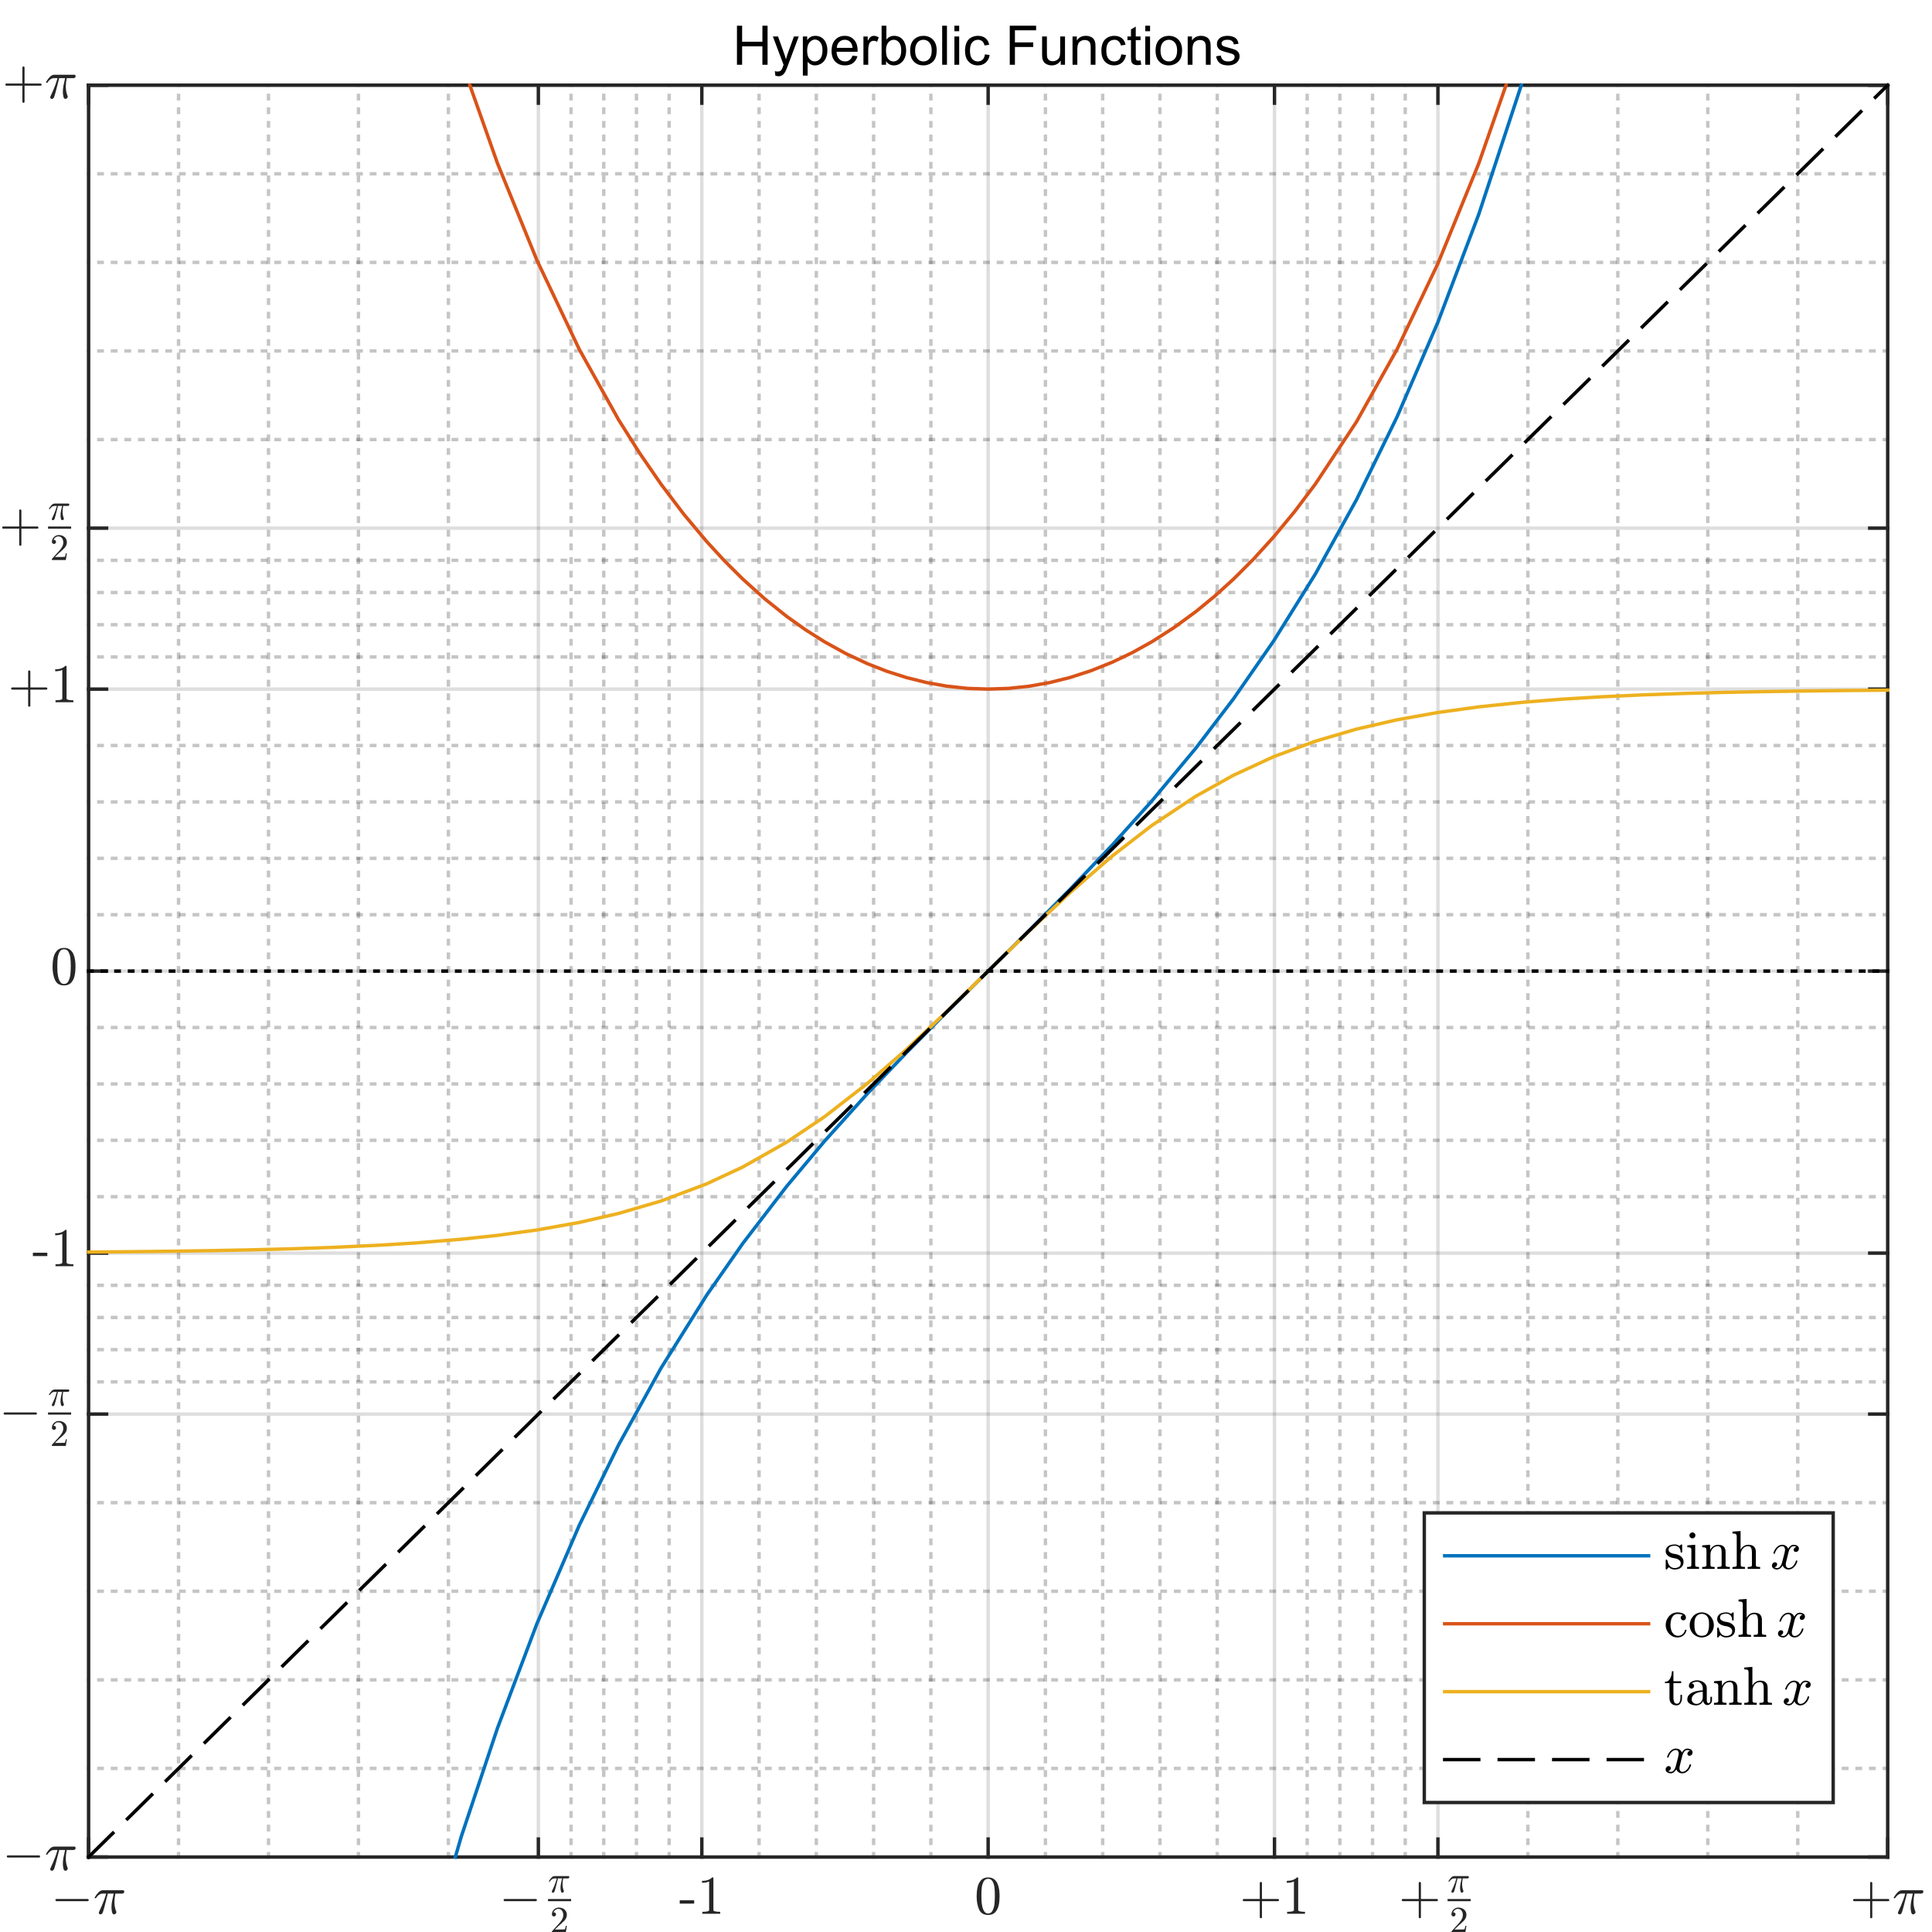 <?xml version="1.0"?>
<!DOCTYPE svg PUBLIC '-//W3C//DTD SVG 1.0//EN'
          'http://www.w3.org/TR/2001/REC-SVG-20010904/DTD/svg10.dtd'>
<svg xmlns:xlink="http://www.w3.org/1999/xlink" style="fill-opacity:1; color-rendering:auto; color-interpolation:auto; text-rendering:auto; stroke:black; stroke-linecap:square; stroke-miterlimit:10; shape-rendering:auto; stroke-opacity:1; fill:black; stroke-dasharray:none; font-weight:normal; stroke-width:1; font-family:'Dialog'; font-style:normal; stroke-linejoin:miter; font-size:12px; stroke-dashoffset:0; image-rendering:auto;" width="567" height="567" xmlns="http://www.w3.org/2000/svg"
><rect width="100%" height="100%" fill="#333333" stroke="none"/><!--Generated by the Batik Graphics2D SVG Generator--><defs id="genericDefs"
  /><g
  ><defs id="defs1"
    ><clipPath clipPathUnits="userSpaceOnUse" id="clipPath1"
      ><path d="M0 0 L567 0 L567 567 L0 567 L0 0 Z"
      /></clipPath
    ></defs
    ><g style="fill:white; stroke:white;"
    ><rect x="0" y="0" width="567" style="clip-path:url(#clipPath1); stroke:none;" height="567"
    /></g
    ><g style="fill:white; text-rendering:optimizeSpeed; color-rendering:optimizeSpeed; image-rendering:optimizeSpeed; shape-rendering:crispEdges; stroke:white; color-interpolation:sRGB;"
    ><rect x="0" width="567" height="567" y="0" style="stroke:none;"
      /><path style="stroke:none;" d="M26 545 L554 545 L554 25 L26 25 Z"
    /></g
    ><g style="stroke-linecap:butt; fill-opacity:0.251; fill:rgb(26,26,26); text-rendering:geometricPrecision; image-rendering:optimizeQuality; color-rendering:optimizeQuality; stroke-linejoin:bevel; stroke-dasharray:1,3; stroke:rgb(26,26,26); color-interpolation:linearRGB; stroke-opacity:0.251; stroke-miterlimit:1;"
    ><line y2="25" style="fill:none;" x1="52.4" x2="52.4" y1="545"
      /><line y2="25" style="fill:none;" x1="78.8" x2="78.8" y1="545"
      /><line y2="25" style="fill:none;" x1="105.2" x2="105.2" y1="545"
      /><line y2="25" style="fill:none;" x1="131.6" x2="131.6" y1="545"
      /><line y2="25" style="fill:none;" x1="167.593" x2="167.593" y1="545"
      /><line y2="25" style="fill:none;" x1="177.186" x2="177.186" y1="545"
      /><line y2="25" style="fill:none;" x1="186.78" x2="186.78" y1="545"
      /><line y2="25" style="fill:none;" x1="196.373" x2="196.373" y1="545"
      /><line y2="25" style="fill:none;" x1="222.773" x2="222.773" y1="545"
      /><line y2="25" style="fill:none;" x1="239.58" x2="239.58" y1="545"
      /><line y2="25" style="fill:none;" x1="256.387" x2="256.387" y1="545"
      /><line y2="25" style="fill:none;" x1="273.193" x2="273.193" y1="545"
      /><line y2="25" style="fill:none;" x1="306.807" x2="306.807" y1="545"
      /><line y2="25" style="fill:none;" x1="323.613" x2="323.613" y1="545"
      /><line y2="25" style="fill:none;" x1="340.42" x2="340.42" y1="545"
      /><line y2="25" style="fill:none;" x1="357.227" x2="357.227" y1="545"
      /><line y2="25" style="fill:none;" x1="383.627" x2="383.627" y1="545"
      /><line y2="25" style="fill:none;" x1="393.22" x2="393.22" y1="545"
      /><line y2="25" style="fill:none;" x1="402.813" x2="402.813" y1="545"
      /><line y2="25" style="fill:none;" x1="412.407" x2="412.407" y1="545"
      /><line y2="25" style="fill:none;" x1="448.4" x2="448.4" y1="545"
      /><line y2="25" style="fill:none;" x1="474.8" x2="474.8" y1="545"
      /><line y2="25" style="fill:none;" x1="501.2" x2="501.2" y1="545"
      /><line y2="25" style="fill:none;" x1="527.6" x2="527.6" y1="545"
    /></g
    ><g style="stroke-linecap:butt; fill-opacity:0.149; fill:rgb(38,38,38); text-rendering:geometricPrecision; image-rendering:optimizeQuality; color-rendering:optimizeQuality; stroke-linejoin:round; stroke:rgb(38,38,38); color-interpolation:linearRGB; stroke-opacity:0.149;"
    ><line y2="25" style="fill:none;" x1="26" x2="26" y1="545"
      /><line y2="25" style="fill:none;" x1="158" x2="158" y1="545"
      /><line y2="25" style="fill:none;" x1="205.966" x2="205.966" y1="545"
      /><line y2="25" style="fill:none;" x1="290" x2="290" y1="545"
      /><line y2="25" style="fill:none;" x1="374.034" x2="374.034" y1="545"
      /><line y2="25" style="fill:none;" x1="422" x2="422" y1="545"
      /><line y2="25" style="fill:none;" x1="554" x2="554" y1="545"
    /></g
    ><g style="stroke-linecap:butt; fill-opacity:0.251; fill:rgb(26,26,26); text-rendering:geometricPrecision; image-rendering:optimizeQuality; color-rendering:optimizeQuality; stroke-linejoin:bevel; stroke-dasharray:1,3; stroke:rgb(26,26,26); color-interpolation:linearRGB; stroke-opacity:0.251; stroke-miterlimit:1;"
    ><line y2="519" style="fill:none;" x1="554" x2="26" y1="519"
      /><line y2="493" style="fill:none;" x1="554" x2="26" y1="493"
      /><line y2="467" style="fill:none;" x1="554" x2="26" y1="467"
      /><line y2="441" style="fill:none;" x1="554" x2="26" y1="441"
      /><line y2="405.552" style="fill:none;" x1="554" x2="26" y1="405.552"
      /><line y2="396.104" style="fill:none;" x1="554" x2="26" y1="396.104"
      /><line y2="386.656" style="fill:none;" x1="554" x2="26" y1="386.656"
      /><line y2="377.209" style="fill:none;" x1="554" x2="26" y1="377.209"
      /><line y2="351.209" style="fill:none;" x1="554" x2="26" y1="351.209"
      /><line y2="334.656" style="fill:none;" x1="554" x2="26" y1="334.656"
      /><line y2="318.104" style="fill:none;" x1="554" x2="26" y1="318.104"
      /><line y2="301.552" style="fill:none;" x1="554" x2="26" y1="301.552"
      /><line y2="268.448" style="fill:none;" x1="554" x2="26" y1="268.448"
      /><line y2="251.896" style="fill:none;" x1="554" x2="26" y1="251.896"
      /><line y2="235.344" style="fill:none;" x1="554" x2="26" y1="235.344"
      /><line y2="218.792" style="fill:none;" x1="554" x2="26" y1="218.792"
      /><line y2="192.792" style="fill:none;" x1="554" x2="26" y1="192.792"
      /><line y2="183.344" style="fill:none;" x1="554" x2="26" y1="183.344"
      /><line y2="173.896" style="fill:none;" x1="554" x2="26" y1="173.896"
      /><line y2="164.448" style="fill:none;" x1="554" x2="26" y1="164.448"
      /><line y2="129" style="fill:none;" x1="554" x2="26" y1="129"
      /><line y2="103" style="fill:none;" x1="554" x2="26" y1="103"
      /><line y2="77" style="fill:none;" x1="554" x2="26" y1="77"
      /><line y2="51" style="fill:none;" x1="554" x2="26" y1="51"
    /></g
    ><g style="stroke-linecap:butt; fill-opacity:0.149; fill:rgb(38,38,38); text-rendering:geometricPrecision; image-rendering:optimizeQuality; color-rendering:optimizeQuality; stroke-linejoin:round; stroke:rgb(38,38,38); color-interpolation:linearRGB; stroke-opacity:0.149;"
    ><line y2="545" style="fill:none;" x1="554" x2="26" y1="545"
      /><line y2="415" style="fill:none;" x1="554" x2="26" y1="415"
      /><line y2="367.761" style="fill:none;" x1="554" x2="26" y1="367.761"
      /><line y2="285" style="fill:none;" x1="554" x2="26" y1="285"
      /><line y2="202.239" style="fill:none;" x1="554" x2="26" y1="202.239"
      /><line y2="155" style="fill:none;" x1="554" x2="26" y1="155"
      /><line y2="25" style="fill:none;" x1="554" x2="26" y1="25"
      /><line x1="26" x2="554" y1="545" style="stroke-linecap:square; fill-opacity:1; fill:none; stroke-opacity:1;" y2="545"
      /><line x1="26" x2="554" y1="25" style="stroke-linecap:square; fill-opacity:1; fill:none; stroke-opacity:1;" y2="25"
      /><line x1="26" x2="26" y1="545" style="stroke-linecap:square; fill-opacity:1; fill:none; stroke-opacity:1;" y2="539.72"
      /><line x1="158" x2="158" y1="545" style="stroke-linecap:square; fill-opacity:1; fill:none; stroke-opacity:1;" y2="539.72"
      /><line x1="205.966" x2="205.966" y1="545" style="stroke-linecap:square; fill-opacity:1; fill:none; stroke-opacity:1;" y2="539.72"
      /><line x1="290" x2="290" y1="545" style="stroke-linecap:square; fill-opacity:1; fill:none; stroke-opacity:1;" y2="539.72"
      /><line x1="374.034" x2="374.034" y1="545" style="stroke-linecap:square; fill-opacity:1; fill:none; stroke-opacity:1;" y2="539.72"
      /><line x1="422" x2="422" y1="545" style="stroke-linecap:square; fill-opacity:1; fill:none; stroke-opacity:1;" y2="539.72"
      /><line x1="554" x2="554" y1="545" style="stroke-linecap:square; fill-opacity:1; fill:none; stroke-opacity:1;" y2="539.72"
      /><line x1="26" x2="26" y1="25" style="stroke-linecap:square; fill-opacity:1; fill:none; stroke-opacity:1;" y2="30.28"
      /><line x1="158" x2="158" y1="25" style="stroke-linecap:square; fill-opacity:1; fill:none; stroke-opacity:1;" y2="30.28"
      /><line x1="205.966" x2="205.966" y1="25" style="stroke-linecap:square; fill-opacity:1; fill:none; stroke-opacity:1;" y2="30.28"
      /><line x1="290" x2="290" y1="25" style="stroke-linecap:square; fill-opacity:1; fill:none; stroke-opacity:1;" y2="30.28"
      /><line x1="374.034" x2="374.034" y1="25" style="stroke-linecap:square; fill-opacity:1; fill:none; stroke-opacity:1;" y2="30.28"
      /><line x1="422" x2="422" y1="25" style="stroke-linecap:square; fill-opacity:1; fill:none; stroke-opacity:1;" y2="30.28"
      /><line x1="554" x2="554" y1="25" style="stroke-linecap:square; fill-opacity:1; fill:none; stroke-opacity:1;" y2="30.28"
    /></g
    ><g transform="translate(26,548.2)" style="font-size:16px; fill:rgb(38,38,38); text-rendering:geometricPrecision; image-rendering:optimizeQuality; color-rendering:optimizeQuality; font-family:'mwb_cmsy10'; stroke:rgb(38,38,38); color-interpolation:linearRGB;"
    ><path style="stroke:none;" d="M-9.429 9.752 Q-9.569 9.752 -9.655 9.651 Q-9.741 9.549 -9.741 9.44 Q-9.741 9.315 -9.655 9.213 Q-9.569 9.112 -9.429 9.112 L-0.257 9.112 Q-0.132 9.112 -0.046 9.213 Q0.04 9.315 0.04 9.44 Q0.04 9.549 -0.046 9.651 Q-0.132 9.752 -0.257 9.752 L-9.429 9.752 Z"
      /><path style="stroke:none;" d="M3 13.159 Q3 13.081 3.062 12.909 Q3.5 11.971 3.891 11.081 Q4.281 10.19 4.586 9.338 Q4.891 8.487 5.156 7.534 L4.125 7.534 Q3.547 7.534 3.039 7.901 Q2.531 8.268 2.188 8.831 Q2.156 8.893 2.094 8.893 L1.906 8.893 Q1.766 8.893 1.766 8.737 Q1.766 8.706 1.797 8.643 Q2.312 7.752 2.914 7.143 Q3.516 6.534 4.266 6.534 L10.062 6.534 Q10.234 6.534 10.352 6.643 Q10.469 6.752 10.469 6.94 Q10.469 7.174 10.297 7.354 Q10.125 7.534 9.891 7.534 L7.859 7.534 Q7.594 8.784 7.578 9.987 Q7.578 11.518 8.109 12.768 Q8.156 12.862 8.156 12.956 Q8.156 13.127 8.055 13.276 Q7.953 13.424 7.797 13.526 Q7.641 13.627 7.453 13.627 Q7.031 13.627 6.875 12.932 Q6.719 12.237 6.719 11.596 Q6.719 10.674 6.875 9.831 Q7.031 8.987 7.375 7.534 L5.641 7.534 Q4.375 12.659 4.109 13.174 Q3.891 13.627 3.484 13.627 Q3.297 13.627 3.148 13.495 Q3 13.362 3 13.159 Z"
    /></g
    ><g transform="translate(158,548.2)" style="font-size:16px; fill:rgb(38,38,38); text-rendering:geometricPrecision; image-rendering:optimizeQuality; color-rendering:optimizeQuality; font-family:'mwb_cmsy10'; stroke:rgb(38,38,38); color-interpolation:linearRGB;"
    ><path style="stroke:none;" d="M-9.895 9.752 Q-10.035 9.752 -10.121 9.651 Q-10.207 9.549 -10.207 9.44 Q-10.207 9.315 -10.121 9.213 Q-10.035 9.112 -9.895 9.112 L-0.723 9.112 Q-0.598 9.112 -0.512 9.213 Q-0.426 9.315 -0.426 9.44 Q-0.426 9.549 -0.512 9.651 Q-0.598 9.752 -0.723 9.752 L-9.895 9.752 Z"
      /><path style="stroke:none;" d="M3.938 6.953 Q3.938 6.89 3.985 6.781 Q4.298 6.14 4.564 5.523 Q4.829 4.906 5.04 4.32 Q5.251 3.734 5.423 3.078 L4.72 3.078 Q4.314 3.078 3.97 3.328 Q3.626 3.578 3.392 3.968 Q3.36 4.015 3.329 4.015 L3.188 4.015 Q3.095 4.015 3.095 3.906 Q3.095 3.89 3.11 3.843 Q3.47 3.234 3.884 2.812 Q4.298 2.39 4.814 2.39 L8.798 2.39 Q8.907 2.39 8.993 2.468 Q9.079 2.546 9.079 2.671 Q9.079 2.843 8.962 2.961 Q8.845 3.078 8.688 3.078 L7.282 3.078 Q7.11 3.937 7.095 4.765 Q7.095 5.828 7.454 6.671 Q7.485 6.75 7.485 6.812 Q7.485 6.937 7.415 7.039 Q7.345 7.14 7.235 7.203 Q7.126 7.265 7.001 7.265 Q6.72 7.265 6.61 6.789 Q6.501 6.312 6.501 5.875 Q6.501 5.25 6.61 4.664 Q6.72 4.078 6.954 3.078 L5.751 3.078 Q4.892 6.609 4.704 6.968 Q4.548 7.265 4.282 7.265 Q4.142 7.265 4.04 7.179 Q3.938 7.093 3.938 6.953 Z"
      /><rect x="2.829" width="6.786" height="0.64" y="9.12" style="stroke:none;"
      /><path style="stroke:none;" d="M3.969 18.957 L3.969 18.66 Q3.969 18.629 3.985 18.598 L5.704 16.707 Q6.094 16.285 6.329 16.004 Q6.563 15.723 6.805 15.356 Q7.047 14.989 7.18 14.598 Q7.313 14.207 7.313 13.786 Q7.313 13.332 7.149 12.918 Q6.985 12.504 6.657 12.262 Q6.329 12.02 5.86 12.02 Q5.375 12.02 4.993 12.309 Q4.61 12.598 4.454 13.051 Q4.5 13.036 4.579 13.036 Q4.829 13.036 5 13.2 Q5.172 13.364 5.172 13.629 Q5.172 13.879 5 14.059 Q4.829 14.239 4.579 14.239 Q4.313 14.239 4.141 14.059 Q3.969 13.879 3.969 13.629 Q3.969 13.223 4.125 12.856 Q4.282 12.489 4.571 12.207 Q4.86 11.926 5.235 11.778 Q5.61 11.629 6.016 11.629 Q6.641 11.629 7.188 11.895 Q7.735 12.161 8.047 12.645 Q8.36 13.129 8.36 13.786 Q8.36 14.27 8.149 14.7 Q7.938 15.129 7.618 15.481 Q7.297 15.832 6.782 16.278 Q6.266 16.723 6.11 16.864 L4.86 18.067 L5.922 18.067 Q6.704 18.067 7.227 18.051 Q7.75 18.035 7.782 18.004 Q7.907 17.879 8.047 17.004 L8.36 17.004 L8.047 18.957 L3.969 18.957 Z"
    /></g
    ><g transform="translate(205.966,548.2)" style="font-size:16px; fill:rgb(38,38,38); text-rendering:geometricPrecision; image-rendering:optimizeQuality; color-rendering:optimizeQuality; font-family:'mwa_cmr10'; stroke:rgb(38,38,38); color-interpolation:linearRGB;"
    ><path style="stroke:none;" d="M-6.479 10.471 L-6.479 9.487 L-2.245 9.487 L-2.245 10.471 L-6.479 10.471 Z"
      /><path style="stroke:none;" d="M0.151 13.44 L0.151 12.877 Q2.151 12.877 2.151 12.362 L2.151 3.971 Q1.323 4.362 0.057 4.362 L0.057 3.799 Q2.026 3.799 3.026 2.784 L3.245 2.784 Q3.307 2.784 3.354 2.823 Q3.401 2.862 3.401 2.924 L3.401 12.362 Q3.401 12.877 5.401 12.877 L5.401 13.44 L0.151 13.44 Z"
    /></g
    ><g transform="translate(290,548.2)" style="font-size:16px; fill:rgb(38,38,38); text-rendering:geometricPrecision; image-rendering:optimizeQuality; color-rendering:optimizeQuality; font-family:'mwa_cmr10'; stroke:rgb(38,38,38); color-interpolation:linearRGB;"
    ><path style="stroke:none;" d="M0 13.799 Q-1.953 13.799 -2.664 12.182 Q-3.375 10.565 -3.375 8.331 Q-3.375 6.94 -3.117 5.713 Q-2.859 4.487 -2.109 3.635 Q-1.359 2.784 0 2.784 Q1.062 2.784 1.734 3.299 Q2.406 3.815 2.758 4.627 Q3.109 5.44 3.234 6.377 Q3.359 7.315 3.359 8.331 Q3.359 9.706 3.109 10.909 Q2.859 12.112 2.117 12.956 Q1.375 13.799 0 13.799 ZM0 13.377 Q0.891 13.377 1.328 12.463 Q1.766 11.549 1.867 10.44 Q1.969 9.331 1.969 8.081 Q1.969 6.877 1.867 5.862 Q1.766 4.846 1.336 4.018 Q0.906 3.19 0 3.19 Q-0.906 3.19 -1.344 4.018 Q-1.781 4.846 -1.883 5.862 Q-1.984 6.877 -1.984 8.081 Q-1.984 8.971 -1.938 9.76 Q-1.891 10.549 -1.703 11.385 Q-1.516 12.221 -1.102 12.799 Q-0.688 13.377 0 13.377 Z"
    /></g
    ><g transform="translate(374.034,548.2)" style="font-size:16px; fill:rgb(38,38,38); text-rendering:geometricPrecision; image-rendering:optimizeQuality; color-rendering:optimizeQuality; font-family:'mwa_cmr10'; stroke:rgb(38,38,38); color-interpolation:linearRGB;"
    ><path style="stroke:none;" d="M-9.019 9.752 Q-9.144 9.752 -9.23 9.651 Q-9.316 9.549 -9.316 9.44 Q-9.316 9.315 -9.23 9.213 Q-9.144 9.112 -9.019 9.112 L-4.316 9.112 L-4.316 4.393 Q-4.316 4.268 -4.222 4.19 Q-4.128 4.112 -3.988 4.112 Q-3.878 4.112 -3.777 4.19 Q-3.675 4.268 -3.675 4.393 L-3.675 9.112 L1.028 9.112 Q1.153 9.112 1.239 9.213 Q1.325 9.315 1.325 9.44 Q1.325 9.549 1.239 9.651 Q1.153 9.752 1.028 9.752 L-3.675 9.752 L-3.675 14.487 Q-3.675 14.612 -3.777 14.69 Q-3.878 14.768 -3.988 14.768 Q-4.128 14.768 -4.222 14.69 Q-4.316 14.612 -4.316 14.487 L-4.316 9.752 L-9.019 9.752 Z"
      /><path style="stroke:none;" d="M3.707 13.44 L3.707 12.877 Q5.707 12.877 5.707 12.362 L5.707 3.971 Q4.878 4.362 3.613 4.362 L3.613 3.799 Q5.582 3.799 6.582 2.784 L6.8 2.784 Q6.863 2.784 6.91 2.823 Q6.957 2.862 6.957 2.924 L6.957 12.362 Q6.957 12.877 8.957 12.877 L8.957 13.44 L3.707 13.44 Z"
    /></g
    ><g transform="translate(422,548.2)" style="font-size:16px; fill:rgb(38,38,38); text-rendering:geometricPrecision; image-rendering:optimizeQuality; color-rendering:optimizeQuality; font-family:'mwa_cmr10'; stroke:rgb(38,38,38); color-interpolation:linearRGB;"
    ><path style="stroke:none;" d="M-10.332 9.752 Q-10.457 9.752 -10.543 9.651 Q-10.629 9.549 -10.629 9.44 Q-10.629 9.315 -10.543 9.213 Q-10.457 9.112 -10.332 9.112 L-5.629 9.112 L-5.629 4.393 Q-5.629 4.268 -5.535 4.19 Q-5.442 4.112 -5.301 4.112 Q-5.192 4.112 -5.09 4.19 Q-4.988 4.268 -4.988 4.393 L-4.988 9.112 L-0.285 9.112 Q-0.16 9.112 -0.074 9.213 Q0.012 9.315 0.012 9.44 Q0.012 9.549 -0.074 9.651 Q-0.16 9.752 -0.285 9.752 L-4.988 9.752 L-4.988 14.487 Q-4.988 14.612 -5.09 14.69 Q-5.192 14.768 -5.301 14.768 Q-5.442 14.768 -5.535 14.69 Q-5.629 14.612 -5.629 14.487 L-5.629 9.752 L-10.332 9.752 Z"
      /><path style="stroke:none;" d="M3.938 6.953 Q3.938 6.89 3.985 6.781 Q4.298 6.14 4.564 5.523 Q4.829 4.906 5.04 4.32 Q5.251 3.734 5.423 3.078 L4.72 3.078 Q4.314 3.078 3.97 3.328 Q3.626 3.578 3.392 3.968 Q3.36 4.015 3.329 4.015 L3.188 4.015 Q3.095 4.015 3.095 3.906 Q3.095 3.89 3.11 3.843 Q3.47 3.234 3.884 2.812 Q4.298 2.39 4.814 2.39 L8.798 2.39 Q8.907 2.39 8.993 2.468 Q9.079 2.546 9.079 2.671 Q9.079 2.843 8.962 2.961 Q8.845 3.078 8.688 3.078 L7.282 3.078 Q7.11 3.937 7.095 4.765 Q7.095 5.828 7.454 6.671 Q7.485 6.75 7.485 6.812 Q7.485 6.937 7.415 7.039 Q7.345 7.14 7.235 7.203 Q7.126 7.265 7.001 7.265 Q6.72 7.265 6.61 6.789 Q6.501 6.312 6.501 5.875 Q6.501 5.25 6.61 4.664 Q6.72 4.078 6.954 3.078 L5.751 3.078 Q4.892 6.609 4.704 6.968 Q4.548 7.265 4.282 7.265 Q4.142 7.265 4.04 7.179 Q3.938 7.093 3.938 6.953 Z"
      /><rect x="2.829" width="6.786" height="0.64" y="9.12" style="stroke:none;"
      /><path style="stroke:none;" d="M3.969 18.957 L3.969 18.66 Q3.969 18.629 3.985 18.598 L5.704 16.707 Q6.094 16.285 6.329 16.004 Q6.563 15.723 6.805 15.356 Q7.047 14.989 7.18 14.598 Q7.313 14.207 7.313 13.786 Q7.313 13.332 7.149 12.918 Q6.985 12.504 6.657 12.262 Q6.329 12.02 5.86 12.02 Q5.375 12.02 4.993 12.309 Q4.61 12.598 4.454 13.051 Q4.5 13.036 4.579 13.036 Q4.829 13.036 5 13.2 Q5.172 13.364 5.172 13.629 Q5.172 13.879 5 14.059 Q4.829 14.239 4.579 14.239 Q4.313 14.239 4.141 14.059 Q3.969 13.879 3.969 13.629 Q3.969 13.223 4.125 12.856 Q4.282 12.489 4.571 12.207 Q4.86 11.926 5.235 11.778 Q5.61 11.629 6.016 11.629 Q6.641 11.629 7.188 11.895 Q7.735 12.161 8.047 12.645 Q8.36 13.129 8.36 13.786 Q8.36 14.27 8.149 14.7 Q7.938 15.129 7.618 15.481 Q7.297 15.832 6.782 16.278 Q6.266 16.723 6.11 16.864 L4.86 18.067 L5.922 18.067 Q6.704 18.067 7.227 18.051 Q7.75 18.035 7.782 18.004 Q7.907 17.879 8.047 17.004 L8.36 17.004 L8.047 18.957 L3.969 18.957 Z"
    /></g
    ><g transform="translate(554,548.2)" style="font-size:16px; fill:rgb(38,38,38); text-rendering:geometricPrecision; image-rendering:optimizeQuality; color-rendering:optimizeQuality; font-family:'mwa_cmr10'; stroke:rgb(38,38,38); color-interpolation:linearRGB;"
    ><path style="stroke:none;" d="M-9.866 9.752 Q-9.991 9.752 -10.077 9.651 Q-10.163 9.549 -10.163 9.44 Q-10.163 9.315 -10.077 9.213 Q-9.991 9.112 -9.866 9.112 L-5.163 9.112 L-5.163 4.393 Q-5.163 4.268 -5.069 4.19 Q-4.976 4.112 -4.835 4.112 Q-4.726 4.112 -4.624 4.19 Q-4.523 4.268 -4.523 4.393 L-4.523 9.112 L0.18 9.112 Q0.305 9.112 0.392 9.213 Q0.477 9.315 0.477 9.44 Q0.477 9.549 0.392 9.651 Q0.305 9.752 0.18 9.752 L-4.523 9.752 L-4.523 14.487 Q-4.523 14.612 -4.624 14.69 Q-4.726 14.768 -4.835 14.768 Q-4.976 14.768 -5.069 14.69 Q-5.163 14.612 -5.163 14.487 L-5.163 9.752 L-9.866 9.752 Z"
      /><path style="stroke:none;" d="M3 13.159 Q3 13.081 3.062 12.909 Q3.5 11.971 3.891 11.081 Q4.281 10.19 4.586 9.338 Q4.891 8.487 5.156 7.534 L4.125 7.534 Q3.547 7.534 3.039 7.901 Q2.531 8.268 2.188 8.831 Q2.156 8.893 2.094 8.893 L1.906 8.893 Q1.766 8.893 1.766 8.737 Q1.766 8.706 1.797 8.643 Q2.312 7.752 2.914 7.143 Q3.516 6.534 4.266 6.534 L10.062 6.534 Q10.234 6.534 10.352 6.643 Q10.469 6.752 10.469 6.94 Q10.469 7.174 10.297 7.354 Q10.125 7.534 9.891 7.534 L7.859 7.534 Q7.594 8.784 7.578 9.987 Q7.578 11.518 8.109 12.768 Q8.156 12.862 8.156 12.956 Q8.156 13.127 8.055 13.276 Q7.953 13.424 7.797 13.526 Q7.641 13.627 7.453 13.627 Q7.031 13.627 6.875 12.932 Q6.719 12.237 6.719 11.596 Q6.719 10.674 6.875 9.831 Q7.031 8.987 7.375 7.534 L5.641 7.534 Q4.375 12.659 4.109 13.174 Q3.891 13.627 3.484 13.627 Q3.297 13.627 3.148 13.495 Q3 13.362 3 13.159 Z"
    /></g
    ><g style="fill:rgb(38,38,38); text-rendering:geometricPrecision; color-rendering:optimizeQuality; image-rendering:optimizeQuality; stroke-linejoin:round; stroke:rgb(38,38,38); color-interpolation:linearRGB;"
    ><line y2="25" style="fill:none;" x1="26" x2="26" y1="545"
      /><line y2="25" style="fill:none;" x1="554" x2="554" y1="545"
      /><line y2="545" style="fill:none;" x1="26" x2="31.28" y1="545"
      /><line y2="415" style="fill:none;" x1="26" x2="31.28" y1="415"
      /><line y2="367.761" style="fill:none;" x1="26" x2="31.28" y1="367.761"
      /><line y2="285" style="fill:none;" x1="26" x2="31.28" y1="285"
      /><line y2="202.239" style="fill:none;" x1="26" x2="31.28" y1="202.239"
      /><line y2="155" style="fill:none;" x1="26" x2="31.28" y1="155"
      /><line y2="25" style="fill:none;" x1="26" x2="31.28" y1="25"
      /><line y2="545" style="fill:none;" x1="554" x2="548.72" y1="545"
      /><line y2="415" style="fill:none;" x1="554" x2="548.72" y1="415"
      /><line y2="367.761" style="fill:none;" x1="554" x2="548.72" y1="367.761"
      /><line y2="285" style="fill:none;" x1="554" x2="548.72" y1="285"
      /><line y2="202.239" style="fill:none;" x1="554" x2="548.72" y1="202.239"
      /><line y2="155" style="fill:none;" x1="554" x2="548.72" y1="155"
      /><line y2="25" style="fill:none;" x1="554" x2="548.72" y1="25"
    /></g
    ><g transform="translate(22.8,545)" style="font-size:16px; fill:rgb(38,38,38); text-rendering:geometricPrecision; image-rendering:optimizeQuality; color-rendering:optimizeQuality; font-family:'mwb_cmsy10'; stroke:rgb(38,38,38); color-interpolation:linearRGB;"
    ><path style="stroke:none;" d="M-20.498 0.152 Q-20.639 0.152 -20.725 0.051 Q-20.811 -0.051 -20.811 -0.16 Q-20.811 -0.285 -20.725 -0.387 Q-20.639 -0.488 -20.498 -0.488 L-11.326 -0.488 Q-11.201 -0.488 -11.116 -0.387 Q-11.03 -0.285 -11.03 -0.16 Q-11.03 -0.051 -11.116 0.051 Q-11.201 0.152 -11.326 0.152 L-20.498 0.152 Z"
    /></g
    ><g transform="translate(22.8,545)" style="font-size:16px; fill:rgb(38,38,38); text-rendering:geometricPrecision; image-rendering:optimizeQuality; color-rendering:optimizeQuality; font-family:'mwb_cmmi10'; stroke:rgb(38,38,38); color-interpolation:linearRGB;"
    ><path style="stroke:none;" d="M-8.069 3.559 Q-8.069 3.481 -8.007 3.309 Q-7.569 2.371 -7.179 1.481 Q-6.788 0.59 -6.484 -0.262 Q-6.179 -1.113 -5.913 -2.066 L-6.944 -2.066 Q-7.523 -2.066 -8.03 -1.699 Q-8.538 -1.332 -8.882 -0.769 Q-8.913 -0.707 -8.976 -0.707 L-9.163 -0.707 Q-9.304 -0.707 -9.304 -0.863 Q-9.304 -0.894 -9.273 -0.957 Q-8.757 -1.848 -8.155 -2.457 Q-7.554 -3.066 -6.804 -3.066 L-1.007 -3.066 Q-0.835 -3.066 -0.718 -2.957 Q-0.601 -2.848 -0.601 -2.66 Q-0.601 -2.426 -0.773 -2.246 Q-0.945 -2.066 -1.179 -2.066 L-3.21 -2.066 Q-3.476 -0.816 -3.491 0.387 Q-3.491 1.918 -2.96 3.168 Q-2.913 3.262 -2.913 3.356 Q-2.913 3.527 -3.015 3.676 Q-3.116 3.824 -3.273 3.926 Q-3.429 4.027 -3.616 4.027 Q-4.038 4.027 -4.194 3.332 Q-4.351 2.637 -4.351 1.996 Q-4.351 1.074 -4.194 0.231 Q-4.038 -0.613 -3.695 -2.066 L-5.429 -2.066 Q-6.694 3.059 -6.96 3.574 Q-7.179 4.027 -7.585 4.027 Q-7.773 4.027 -7.921 3.895 Q-8.069 3.762 -8.069 3.559 Z"
    /></g
    ><g transform="translate(22.8,415)" style="font-size:16px; fill:rgb(38,38,38); text-rendering:geometricPrecision; image-rendering:optimizeQuality; color-rendering:optimizeQuality; font-family:'mwb_cmsy10'; stroke:rgb(38,38,38); color-interpolation:linearRGB;"
    ><path style="stroke:none;" d="M-21.43 0.152 Q-21.571 0.152 -21.657 0.051 Q-21.742 -0.051 -21.742 -0.16 Q-21.742 -0.285 -21.657 -0.387 Q-21.571 -0.488 -21.43 -0.488 L-12.258 -0.488 Q-12.133 -0.488 -12.047 -0.387 Q-11.961 -0.285 -11.961 -0.16 Q-11.961 -0.051 -12.047 0.051 Q-12.133 0.152 -12.258 0.152 L-21.43 0.152 Z"
      /><path style="stroke:none;" d="M-7.597 -2.647 Q-7.597 -2.71 -7.55 -2.819 Q-7.237 -3.46 -6.972 -4.077 Q-6.706 -4.694 -6.495 -5.28 Q-6.284 -5.866 -6.112 -6.522 L-6.816 -6.522 Q-7.222 -6.522 -7.566 -6.272 Q-7.909 -6.022 -8.144 -5.632 Q-8.175 -5.585 -8.206 -5.585 L-8.347 -5.585 Q-8.441 -5.585 -8.441 -5.694 Q-8.441 -5.71 -8.425 -5.757 Q-8.066 -6.366 -7.651 -6.788 Q-7.237 -7.21 -6.722 -7.21 L-2.737 -7.21 Q-2.628 -7.21 -2.542 -7.132 Q-2.456 -7.053 -2.456 -6.928 Q-2.456 -6.757 -2.573 -6.639 Q-2.691 -6.522 -2.847 -6.522 L-4.253 -6.522 Q-4.425 -5.663 -4.441 -4.835 Q-4.441 -3.772 -4.081 -2.929 Q-4.05 -2.85 -4.05 -2.788 Q-4.05 -2.663 -4.12 -2.561 Q-4.191 -2.46 -4.3 -2.397 Q-4.409 -2.335 -4.534 -2.335 Q-4.816 -2.335 -4.925 -2.811 Q-5.034 -3.288 -5.034 -3.725 Q-5.034 -4.35 -4.925 -4.936 Q-4.816 -5.522 -4.581 -6.522 L-5.784 -6.522 Q-6.644 -2.991 -6.831 -2.632 Q-6.987 -2.335 -7.253 -2.335 Q-7.394 -2.335 -7.495 -2.421 Q-7.597 -2.507 -7.597 -2.647 Z"
      /><rect x="-8.706" width="6.786" height="0.64" y="-0.48" style="stroke:none;"
      /><path style="stroke:none;" d="M-7.566 9.357 L-7.566 9.06 Q-7.566 9.029 -7.551 8.998 L-5.832 7.107 Q-5.441 6.686 -5.207 6.404 Q-4.972 6.123 -4.73 5.756 Q-4.488 5.389 -4.355 4.998 Q-4.222 4.607 -4.222 4.186 Q-4.222 3.732 -4.386 3.318 Q-4.551 2.904 -4.879 2.662 Q-5.207 2.42 -5.676 2.42 Q-6.16 2.42 -6.543 2.709 Q-6.926 2.998 -7.082 3.451 Q-7.035 3.436 -6.957 3.436 Q-6.707 3.436 -6.535 3.6 Q-6.363 3.764 -6.363 4.029 Q-6.363 4.279 -6.535 4.459 Q-6.707 4.639 -6.957 4.639 Q-7.222 4.639 -7.394 4.459 Q-7.566 4.279 -7.566 4.029 Q-7.566 3.623 -7.41 3.256 Q-7.254 2.889 -6.965 2.607 Q-6.676 2.326 -6.301 2.178 Q-5.926 2.029 -5.519 2.029 Q-4.894 2.029 -4.347 2.295 Q-3.801 2.561 -3.488 3.045 Q-3.176 3.529 -3.176 4.186 Q-3.176 4.67 -3.386 5.1 Q-3.597 5.529 -3.918 5.881 Q-4.238 6.232 -4.754 6.678 Q-5.269 7.123 -5.426 7.264 L-6.676 8.467 L-5.613 8.467 Q-4.832 8.467 -4.308 8.451 Q-3.785 8.435 -3.754 8.404 Q-3.629 8.279 -3.488 7.404 L-3.176 7.404 L-3.488 9.357 L-7.566 9.357 Z"
    /></g
    ><g transform="translate(22.8,367.761)" style="font-size:16px; fill:rgb(38,38,38); text-rendering:geometricPrecision; image-rendering:optimizeQuality; color-rendering:optimizeQuality; font-family:'mwa_cmr10'; stroke:rgb(38,38,38); color-interpolation:linearRGB;"
    ><path style="stroke:none;" d="M-13.146 0.871 L-13.146 -0.113 L-8.912 -0.113 L-8.912 0.871 L-13.146 0.871 Z"
      /><path style="stroke:none;" d="M-6.516 3.84 L-6.516 3.277 Q-4.516 3.277 -4.516 2.762 L-4.516 -5.629 Q-5.344 -5.238 -6.609 -5.238 L-6.609 -5.801 Q-4.641 -5.801 -3.641 -6.816 L-3.422 -6.816 Q-3.359 -6.816 -3.312 -6.777 Q-3.266 -6.738 -3.266 -6.676 L-3.266 2.762 Q-3.266 3.277 -1.266 3.277 L-1.266 3.84 L-6.516 3.84 Z"
    /></g
    ><g transform="translate(22.8,285)" style="font-size:16px; fill:rgb(38,38,38); text-rendering:geometricPrecision; image-rendering:optimizeQuality; color-rendering:optimizeQuality; font-family:'mwa_cmr10'; stroke:rgb(38,38,38); color-interpolation:linearRGB;"
    ><path style="stroke:none;" d="M-4 4.199 Q-5.953 4.199 -6.664 2.582 Q-7.375 0.965 -7.375 -1.269 Q-7.375 -2.66 -7.117 -3.887 Q-6.859 -5.113 -6.109 -5.965 Q-5.359 -6.816 -4 -6.816 Q-2.938 -6.816 -2.266 -6.301 Q-1.594 -5.785 -1.242 -4.973 Q-0.891 -4.16 -0.766 -3.223 Q-0.641 -2.285 -0.641 -1.269 Q-0.641 0.106 -0.891 1.309 Q-1.141 2.512 -1.883 3.356 Q-2.625 4.199 -4 4.199 ZM-4 3.777 Q-3.109 3.777 -2.672 2.863 Q-2.234 1.949 -2.133 0.84 Q-2.031 -0.269 -2.031 -1.519 Q-2.031 -2.723 -2.133 -3.738 Q-2.234 -4.754 -2.664 -5.582 Q-3.094 -6.41 -4 -6.41 Q-4.906 -6.41 -5.344 -5.582 Q-5.781 -4.754 -5.883 -3.738 Q-5.984 -2.723 -5.984 -1.519 Q-5.984 -0.629 -5.938 0.16 Q-5.891 0.949 -5.703 1.785 Q-5.516 2.621 -5.102 3.199 Q-4.688 3.777 -4 3.777 Z"
    /></g
    ><g transform="translate(22.8,202.239)" style="font-size:16px; fill:rgb(38,38,38); text-rendering:geometricPrecision; image-rendering:optimizeQuality; color-rendering:optimizeQuality; font-family:'mwa_cmr10'; stroke:rgb(38,38,38); color-interpolation:linearRGB;"
    ><path style="stroke:none;" d="M-19.241 0.152 Q-19.366 0.152 -19.452 0.051 Q-19.538 -0.051 -19.538 -0.16 Q-19.538 -0.285 -19.452 -0.387 Q-19.366 -0.488 -19.241 -0.488 L-14.538 -0.488 L-14.538 -5.207 Q-14.538 -5.332 -14.444 -5.41 Q-14.351 -5.488 -14.21 -5.488 Q-14.101 -5.488 -13.999 -5.41 Q-13.898 -5.332 -13.898 -5.207 L-13.898 -0.488 L-9.194 -0.488 Q-9.069 -0.488 -8.984 -0.387 Q-8.898 -0.285 -8.898 -0.16 Q-8.898 -0.051 -8.984 0.051 Q-9.069 0.152 -9.194 0.152 L-13.898 0.152 L-13.898 4.887 Q-13.898 5.012 -13.999 5.09 Q-14.101 5.168 -14.21 5.168 Q-14.351 5.168 -14.444 5.09 Q-14.538 5.012 -14.538 4.887 L-14.538 0.152 L-19.241 0.152 Z"
      /><path style="stroke:none;" d="M-6.516 3.84 L-6.516 3.277 Q-4.516 3.277 -4.516 2.762 L-4.516 -5.629 Q-5.344 -5.238 -6.609 -5.238 L-6.609 -5.801 Q-4.641 -5.801 -3.641 -6.816 L-3.422 -6.816 Q-3.359 -6.816 -3.312 -6.777 Q-3.266 -6.738 -3.266 -6.676 L-3.266 2.762 Q-3.266 3.277 -1.266 3.277 L-1.266 3.84 L-6.516 3.84 Z"
    /></g
    ><g transform="translate(22.8,155)" style="font-size:16px; fill:rgb(38,38,38); text-rendering:geometricPrecision; image-rendering:optimizeQuality; color-rendering:optimizeQuality; font-family:'mwa_cmr10'; stroke:rgb(38,38,38); color-interpolation:linearRGB;"
    ><path style="stroke:none;" d="M-21.867 0.152 Q-21.992 0.152 -22.078 0.051 Q-22.164 -0.051 -22.164 -0.16 Q-22.164 -0.285 -22.078 -0.387 Q-21.992 -0.488 -21.867 -0.488 L-17.164 -0.488 L-17.164 -5.207 Q-17.164 -5.332 -17.071 -5.41 Q-16.977 -5.488 -16.836 -5.488 Q-16.727 -5.488 -16.625 -5.41 Q-16.524 -5.332 -16.524 -5.207 L-16.524 -0.488 L-11.821 -0.488 Q-11.696 -0.488 -11.61 -0.387 Q-11.524 -0.285 -11.524 -0.16 Q-11.524 -0.051 -11.61 0.051 Q-11.696 0.152 -11.821 0.152 L-16.524 0.152 L-16.524 4.887 Q-16.524 5.012 -16.625 5.09 Q-16.727 5.168 -16.836 5.168 Q-16.977 5.168 -17.071 5.09 Q-17.164 5.012 -17.164 4.887 L-17.164 0.152 L-21.867 0.152 Z"
      /><path style="stroke:none;" d="M-7.597 -2.647 Q-7.597 -2.71 -7.55 -2.819 Q-7.237 -3.46 -6.972 -4.077 Q-6.706 -4.694 -6.495 -5.28 Q-6.284 -5.866 -6.112 -6.522 L-6.816 -6.522 Q-7.222 -6.522 -7.566 -6.272 Q-7.909 -6.022 -8.144 -5.632 Q-8.175 -5.585 -8.206 -5.585 L-8.347 -5.585 Q-8.441 -5.585 -8.441 -5.694 Q-8.441 -5.71 -8.425 -5.757 Q-8.066 -6.366 -7.651 -6.788 Q-7.237 -7.21 -6.722 -7.21 L-2.737 -7.21 Q-2.628 -7.21 -2.542 -7.132 Q-2.456 -7.053 -2.456 -6.928 Q-2.456 -6.757 -2.573 -6.639 Q-2.691 -6.522 -2.847 -6.522 L-4.253 -6.522 Q-4.425 -5.663 -4.441 -4.835 Q-4.441 -3.772 -4.081 -2.929 Q-4.05 -2.85 -4.05 -2.788 Q-4.05 -2.663 -4.12 -2.561 Q-4.191 -2.46 -4.3 -2.397 Q-4.409 -2.335 -4.534 -2.335 Q-4.816 -2.335 -4.925 -2.811 Q-5.034 -3.288 -5.034 -3.725 Q-5.034 -4.35 -4.925 -4.936 Q-4.816 -5.522 -4.581 -6.522 L-5.784 -6.522 Q-6.644 -2.991 -6.831 -2.632 Q-6.987 -2.335 -7.253 -2.335 Q-7.394 -2.335 -7.495 -2.421 Q-7.597 -2.507 -7.597 -2.647 Z"
      /><rect x="-8.706" width="6.786" height="0.64" y="-0.48" style="stroke:none;"
      /><path style="stroke:none;" d="M-7.566 9.357 L-7.566 9.06 Q-7.566 9.029 -7.551 8.998 L-5.832 7.107 Q-5.441 6.686 -5.207 6.404 Q-4.972 6.123 -4.73 5.756 Q-4.488 5.389 -4.355 4.998 Q-4.222 4.607 -4.222 4.186 Q-4.222 3.732 -4.386 3.318 Q-4.551 2.904 -4.879 2.662 Q-5.207 2.42 -5.676 2.42 Q-6.16 2.42 -6.543 2.709 Q-6.926 2.998 -7.082 3.451 Q-7.035 3.436 -6.957 3.436 Q-6.707 3.436 -6.535 3.6 Q-6.363 3.764 -6.363 4.029 Q-6.363 4.279 -6.535 4.459 Q-6.707 4.639 -6.957 4.639 Q-7.222 4.639 -7.394 4.459 Q-7.566 4.279 -7.566 4.029 Q-7.566 3.623 -7.41 3.256 Q-7.254 2.889 -6.965 2.607 Q-6.676 2.326 -6.301 2.178 Q-5.926 2.029 -5.519 2.029 Q-4.894 2.029 -4.347 2.295 Q-3.801 2.561 -3.488 3.045 Q-3.176 3.529 -3.176 4.186 Q-3.176 4.67 -3.386 5.1 Q-3.597 5.529 -3.918 5.881 Q-4.238 6.232 -4.754 6.678 Q-5.269 7.123 -5.426 7.264 L-6.676 8.467 L-5.613 8.467 Q-4.832 8.467 -4.308 8.451 Q-3.785 8.435 -3.754 8.404 Q-3.629 8.279 -3.488 7.404 L-3.176 7.404 L-3.488 9.357 L-7.566 9.357 Z"
    /></g
    ><g transform="translate(22.8,25)" style="font-size:16px; fill:rgb(38,38,38); text-rendering:geometricPrecision; image-rendering:optimizeQuality; color-rendering:optimizeQuality; font-family:'mwa_cmr10'; stroke:rgb(38,38,38); color-interpolation:linearRGB;"
    ><path style="stroke:none;" d="M-20.936 0.152 Q-21.061 0.152 -21.147 0.051 Q-21.233 -0.051 -21.233 -0.16 Q-21.233 -0.285 -21.147 -0.387 Q-21.061 -0.488 -20.936 -0.488 L-16.233 -0.488 L-16.233 -5.207 Q-16.233 -5.332 -16.139 -5.41 Q-16.045 -5.488 -15.905 -5.488 Q-15.795 -5.488 -15.694 -5.41 Q-15.592 -5.332 -15.592 -5.207 L-15.592 -0.488 L-10.889 -0.488 Q-10.764 -0.488 -10.678 -0.387 Q-10.592 -0.285 -10.592 -0.16 Q-10.592 -0.051 -10.678 0.051 Q-10.764 0.152 -10.889 0.152 L-15.592 0.152 L-15.592 4.887 Q-15.592 5.012 -15.694 5.09 Q-15.795 5.168 -15.905 5.168 Q-16.045 5.168 -16.139 5.09 Q-16.233 5.012 -16.233 4.887 L-16.233 0.152 L-20.936 0.152 Z"
      /><path style="stroke:none;" d="M-8.069 3.559 Q-8.069 3.481 -8.007 3.309 Q-7.569 2.371 -7.179 1.481 Q-6.788 0.59 -6.484 -0.262 Q-6.179 -1.113 -5.913 -2.066 L-6.944 -2.066 Q-7.523 -2.066 -8.03 -1.699 Q-8.538 -1.332 -8.882 -0.769 Q-8.913 -0.707 -8.976 -0.707 L-9.163 -0.707 Q-9.304 -0.707 -9.304 -0.863 Q-9.304 -0.894 -9.273 -0.957 Q-8.757 -1.848 -8.155 -2.457 Q-7.554 -3.066 -6.804 -3.066 L-1.007 -3.066 Q-0.835 -3.066 -0.718 -2.957 Q-0.601 -2.848 -0.601 -2.66 Q-0.601 -2.426 -0.773 -2.246 Q-0.945 -2.066 -1.179 -2.066 L-3.21 -2.066 Q-3.476 -0.816 -3.491 0.387 Q-3.491 1.918 -2.96 3.168 Q-2.913 3.262 -2.913 3.356 Q-2.913 3.527 -3.015 3.676 Q-3.116 3.824 -3.273 3.926 Q-3.429 4.027 -3.616 4.027 Q-4.038 4.027 -4.194 3.332 Q-4.351 2.637 -4.351 1.996 Q-4.351 1.074 -4.194 0.231 Q-4.038 -0.613 -3.695 -2.066 L-5.429 -2.066 Q-6.694 3.059 -6.96 3.574 Q-7.179 4.027 -7.585 4.027 Q-7.773 4.027 -7.921 3.895 Q-8.069 3.762 -8.069 3.559 Z"
    /></g
    ><g transform="translate(290,23)" style="text-rendering:geometricPrecision; font-size:16px; color-interpolation:linearRGB; color-rendering:optimizeQuality; image-rendering:optimizeQuality;"
    ><path style="stroke:none;" d="M-73.719 -4 L-73.719 -15.453 L-72.203 -15.453 L-72.203 -10.75 L-66.25 -10.75 L-66.25 -15.453 L-64.734 -15.453 L-64.734 -4 L-66.25 -4 L-66.25 -9.406 L-72.203 -9.406 L-72.203 -4 L-73.719 -4 ZM-62.445 -0.797 L-62.602 -2.125 Q-62.148 -2 -61.805 -2 Q-61.336 -2 -61.055 -2.156 Q-60.773 -2.312 -60.586 -2.594 Q-60.461 -2.797 -60.164 -3.641 Q-60.117 -3.75 -60.039 -3.984 L-63.18 -12.297 L-61.664 -12.297 L-59.945 -7.5 Q-59.602 -6.578 -59.336 -5.578 Q-59.102 -6.547 -58.758 -7.469 L-56.992 -12.297 L-55.586 -12.297 L-58.742 -3.859 Q-59.242 -2.484 -59.523 -1.969 Q-59.898 -1.281 -60.383 -0.953 Q-60.867 -0.625 -61.539 -0.625 Q-61.945 -0.625 -62.445 -0.797 ZM-54.383 -0.812 L-54.383 -12.297 L-53.102 -12.297 L-53.102 -11.219 Q-52.648 -11.859 -52.078 -12.172 Q-51.508 -12.484 -50.695 -12.484 Q-49.633 -12.484 -48.82 -11.938 Q-48.008 -11.391 -47.594 -10.398 Q-47.18 -9.406 -47.18 -8.219 Q-47.18 -6.938 -47.641 -5.922 Q-48.102 -4.906 -48.969 -4.359 Q-49.836 -3.812 -50.805 -3.812 Q-51.508 -3.812 -52.062 -4.109 Q-52.617 -4.406 -52.977 -4.859 L-52.977 -0.812 L-54.383 -0.812 ZM-53.117 -8.109 Q-53.117 -6.5 -52.469 -5.734 Q-51.82 -4.969 -50.898 -4.969 Q-49.961 -4.969 -49.289 -5.766 Q-48.617 -6.562 -48.617 -8.219 Q-48.617 -9.812 -49.273 -10.602 Q-49.93 -11.391 -50.836 -11.391 Q-51.727 -11.391 -52.422 -10.547 Q-53.117 -9.703 -53.117 -8.109 ZM-39.812 -6.672 L-38.359 -6.5 Q-38.703 -5.219 -39.633 -4.516 Q-40.562 -3.812 -42 -3.812 Q-43.828 -3.812 -44.891 -4.938 Q-45.953 -6.062 -45.953 -8.078 Q-45.953 -10.172 -44.875 -11.328 Q-43.797 -12.484 -42.078 -12.484 Q-40.422 -12.484 -39.367 -11.352 Q-38.312 -10.219 -38.312 -8.172 Q-38.312 -8.047 -38.312 -7.797 L-44.5 -7.797 Q-44.422 -6.422 -43.727 -5.695 Q-43.031 -4.969 -42 -4.969 Q-41.219 -4.969 -40.672 -5.375 Q-40.125 -5.781 -39.812 -6.672 ZM-44.422 -8.953 L-39.797 -8.953 Q-39.891 -10 -40.328 -10.516 Q-41 -11.328 -42.062 -11.328 Q-43.031 -11.328 -43.695 -10.68 Q-44.359 -10.031 -44.422 -8.953 ZM-36.602 -4 L-36.602 -12.297 L-35.336 -12.297 L-35.336 -11.047 Q-34.852 -11.922 -34.445 -12.203 Q-34.039 -12.484 -33.539 -12.484 Q-32.836 -12.484 -32.102 -12.031 L-32.586 -10.734 Q-33.102 -11.031 -33.617 -11.031 Q-34.07 -11.031 -34.438 -10.758 Q-34.805 -10.484 -34.961 -9.984 Q-35.195 -9.234 -35.195 -8.344 L-35.195 -4 L-36.602 -4 ZM-29.961 -4 L-31.273 -4 L-31.273 -15.453 L-29.867 -15.453 L-29.867 -11.375 Q-28.977 -12.484 -27.586 -12.484 Q-26.82 -12.484 -26.141 -12.18 Q-25.461 -11.875 -25.016 -11.312 Q-24.57 -10.75 -24.32 -9.961 Q-24.07 -9.172 -24.07 -8.281 Q-24.07 -6.141 -25.125 -4.977 Q-26.18 -3.812 -27.664 -3.812 Q-29.133 -3.812 -29.961 -5.047 L-29.961 -4 ZM-29.977 -8.219 Q-29.977 -6.719 -29.57 -6.062 Q-28.914 -4.969 -27.773 -4.969 Q-26.852 -4.969 -26.18 -5.773 Q-25.508 -6.578 -25.508 -8.156 Q-25.508 -9.781 -26.156 -10.555 Q-26.805 -11.328 -27.711 -11.328 Q-28.633 -11.328 -29.305 -10.531 Q-29.977 -9.734 -29.977 -8.219 ZM-22.891 -8.156 Q-22.891 -10.453 -21.609 -11.562 Q-20.531 -12.484 -19 -12.484 Q-17.281 -12.484 -16.195 -11.367 Q-15.109 -10.25 -15.109 -8.266 Q-15.109 -6.672 -15.594 -5.75 Q-16.078 -4.828 -16.992 -4.32 Q-17.906 -3.812 -19 -3.812 Q-20.734 -3.812 -21.812 -4.93 Q-22.891 -6.047 -22.891 -8.156 ZM-21.438 -8.156 Q-21.438 -6.562 -20.742 -5.766 Q-20.047 -4.969 -19 -4.969 Q-17.953 -4.969 -17.258 -5.766 Q-16.562 -6.562 -16.562 -8.203 Q-16.562 -9.734 -17.258 -10.531 Q-17.953 -11.328 -19 -11.328 Q-20.047 -11.328 -20.742 -10.539 Q-21.438 -9.75 -21.438 -8.156 ZM-13.492 -4 L-13.492 -15.453 L-12.086 -15.453 L-12.086 -4 L-13.492 -4 ZM-9.906 -13.844 L-9.906 -15.453 L-8.5 -15.453 L-8.5 -13.844 L-9.906 -13.844 ZM-9.906 -4 L-9.906 -12.297 L-8.5 -12.297 L-8.5 -4 L-9.906 -4 ZM-0.945 -7.047 L0.445 -6.859 Q0.211 -5.438 -0.719 -4.625 Q-1.648 -3.812 -3.008 -3.812 Q-4.711 -3.812 -5.75 -4.93 Q-6.789 -6.047 -6.789 -8.125 Q-6.789 -9.469 -6.344 -10.477 Q-5.898 -11.484 -4.984 -11.984 Q-4.07 -12.484 -3.008 -12.484 Q-1.648 -12.484 -0.789 -11.805 Q0.07 -11.125 0.305 -9.859 L-1.055 -9.656 Q-1.258 -10.484 -1.75 -10.906 Q-2.242 -11.328 -2.945 -11.328 Q-4.008 -11.328 -4.672 -10.57 Q-5.336 -9.812 -5.336 -8.156 Q-5.336 -6.484 -4.695 -5.727 Q-4.055 -4.969 -3.023 -4.969 Q-2.195 -4.969 -1.641 -5.477 Q-1.086 -5.984 -0.945 -7.047 ZM6.344 -4 L6.344 -15.453 L14.078 -15.453 L14.078 -14.109 L7.859 -14.109 L7.859 -10.562 L13.234 -10.562 L13.234 -9.203 L7.859 -9.203 L7.859 -4 L6.344 -4 ZM21.305 -4 L21.305 -5.219 Q20.336 -3.812 18.664 -3.812 Q17.93 -3.812 17.297 -4.094 Q16.664 -4.375 16.352 -4.805 Q16.039 -5.234 15.914 -5.844 Q15.836 -6.266 15.836 -7.156 L15.836 -12.297 L17.242 -12.297 L17.242 -7.703 Q17.242 -6.594 17.32 -6.219 Q17.461 -5.656 17.891 -5.344 Q18.32 -5.031 18.945 -5.031 Q19.586 -5.031 20.141 -5.352 Q20.695 -5.672 20.922 -6.234 Q21.148 -6.797 21.148 -7.859 L21.148 -12.297 L22.555 -12.297 L22.555 -4 L21.305 -4 ZM24.766 -4 L24.766 -12.297 L26.031 -12.297 L26.031 -11.125 Q26.938 -12.484 28.672 -12.484 Q29.422 -12.484 30.047 -12.219 Q30.672 -11.953 30.984 -11.516 Q31.297 -11.078 31.422 -10.469 Q31.5 -10.078 31.5 -9.109 L31.5 -4 L30.094 -4 L30.094 -9.047 Q30.094 -9.906 29.93 -10.336 Q29.766 -10.766 29.352 -11.016 Q28.938 -11.266 28.375 -11.266 Q27.469 -11.266 26.82 -10.695 Q26.172 -10.125 26.172 -8.531 L26.172 -4 L24.766 -4 ZM39.07 -7.047 L40.461 -6.859 Q40.227 -5.438 39.297 -4.625 Q38.367 -3.812 37.008 -3.812 Q35.305 -3.812 34.266 -4.93 Q33.227 -6.047 33.227 -8.125 Q33.227 -9.469 33.672 -10.477 Q34.117 -11.484 35.031 -11.984 Q35.945 -12.484 37.008 -12.484 Q38.367 -12.484 39.227 -11.805 Q40.086 -11.125 40.32 -9.859 L38.961 -9.656 Q38.758 -10.484 38.266 -10.906 Q37.773 -11.328 37.07 -11.328 Q36.008 -11.328 35.344 -10.57 Q34.68 -9.812 34.68 -8.156 Q34.68 -6.484 35.32 -5.727 Q35.961 -4.969 36.992 -4.969 Q37.82 -4.969 38.375 -5.477 Q38.93 -5.984 39.07 -7.047 ZM44.727 -5.266 L44.93 -4.016 Q44.336 -3.891 43.867 -3.891 Q43.102 -3.891 42.68 -4.133 Q42.258 -4.375 42.086 -4.773 Q41.914 -5.172 41.914 -6.438 L41.914 -11.203 L40.883 -11.203 L40.883 -12.297 L41.914 -12.297 L41.914 -14.359 L43.32 -15.203 L43.32 -12.297 L44.727 -12.297 L44.727 -11.203 L43.32 -11.203 L43.32 -6.359 Q43.32 -5.75 43.391 -5.578 Q43.461 -5.406 43.633 -5.305 Q43.805 -5.203 44.117 -5.203 Q44.352 -5.203 44.727 -5.266 ZM46.109 -13.844 L46.109 -15.453 L47.516 -15.453 L47.516 -13.844 L46.109 -13.844 ZM46.109 -4 L46.109 -12.297 L47.516 -12.297 L47.516 -4 L46.109 -4 ZM49.133 -8.156 Q49.133 -10.453 50.414 -11.562 Q51.492 -12.484 53.023 -12.484 Q54.742 -12.484 55.828 -11.367 Q56.914 -10.25 56.914 -8.266 Q56.914 -6.672 56.43 -5.75 Q55.945 -4.828 55.031 -4.32 Q54.117 -3.812 53.023 -3.812 Q51.289 -3.812 50.211 -4.93 Q49.133 -6.047 49.133 -8.156 ZM50.586 -8.156 Q50.586 -6.562 51.281 -5.766 Q51.977 -4.969 53.023 -4.969 Q54.07 -4.969 54.766 -5.766 Q55.461 -6.562 55.461 -8.203 Q55.461 -9.734 54.766 -10.531 Q54.07 -11.328 53.023 -11.328 Q51.977 -11.328 51.281 -10.539 Q50.586 -9.75 50.586 -8.156 ZM58.562 -4 L58.562 -12.297 L59.828 -12.297 L59.828 -11.125 Q60.734 -12.484 62.469 -12.484 Q63.219 -12.484 63.844 -12.219 Q64.469 -11.953 64.781 -11.516 Q65.094 -11.078 65.219 -10.469 Q65.297 -10.078 65.297 -9.109 L65.297 -4 L63.891 -4 L63.891 -9.047 Q63.891 -9.906 63.727 -10.336 Q63.562 -10.766 63.148 -11.016 Q62.734 -11.266 62.172 -11.266 Q61.266 -11.266 60.617 -10.695 Q59.969 -10.125 59.969 -8.531 L59.969 -4 L58.562 -4 ZM66.898 -6.484 L68.289 -6.703 Q68.398 -5.859 68.938 -5.414 Q69.477 -4.969 70.43 -4.969 Q71.398 -4.969 71.867 -5.367 Q72.336 -5.766 72.336 -6.297 Q72.336 -6.766 71.93 -7.047 Q71.633 -7.234 70.492 -7.516 Q68.945 -7.906 68.344 -8.195 Q67.742 -8.484 67.438 -8.984 Q67.133 -9.484 67.133 -10.094 Q67.133 -10.656 67.383 -11.125 Q67.633 -11.594 68.07 -11.906 Q68.398 -12.156 68.969 -12.32 Q69.539 -12.484 70.18 -12.484 Q71.164 -12.484 71.898 -12.203 Q72.633 -11.922 72.984 -11.445 Q73.336 -10.969 73.477 -10.156 L72.102 -9.969 Q72.008 -10.609 71.555 -10.969 Q71.102 -11.328 70.289 -11.328 Q69.32 -11.328 68.906 -11.008 Q68.492 -10.688 68.492 -10.266 Q68.492 -9.984 68.664 -9.766 Q68.836 -9.547 69.195 -9.391 Q69.414 -9.312 70.445 -9.031 Q71.93 -8.641 72.523 -8.383 Q73.117 -8.125 73.453 -7.641 Q73.789 -7.156 73.789 -6.438 Q73.789 -5.734 73.375 -5.117 Q72.961 -4.5 72.188 -4.156 Q71.414 -3.812 70.445 -3.812 Q68.82 -3.812 67.977 -4.484 Q67.133 -5.156 66.898 -6.484 Z"
    /></g
    ><g style="stroke-linecap:butt; fill:rgb(0,114,189); text-rendering:geometricPrecision; color-rendering:optimizeQuality; image-rendering:optimizeQuality; stroke-linejoin:round; stroke:rgb(0,114,189); color-interpolation:linearRGB;"
    ><path d="M133.619 545.02 L135.374 538.992 L146 507.157 L157.577 476.505 L170 447.647 L181.536 424.052 L194 401.495 L207.386 380.116 L218 364.909 L230.87 348.16 L242 334.886 L254.631 320.871 L266 308.959 L277.889 296.969 L290 285 L302.003 273.139 L314 261.041 L326.477 247.937 L338 235.114 L350.962 219.555 L362 205.091 L373.794 188.104 L386 168.505 L398.079 146.689 L410 122.353 L422.009 94.52 L434 62.843 L446.475 24.98" style="fill:none; fill-rule:evenodd;"
      /><path d="M137.889 24.98 L146 47.928 L157.577 76.377 L170 102.508 L181.536 123.183 L187.768 133.06 L194 142.1 L200.693 150.935 L207.386 158.919 L212.693 164.678 L218 169.958 L224.435 175.745 L230.87 180.892 L236.435 184.849 L242 188.367 L248.315 191.847 L254.631 194.8 L260.315 197.022 L266 198.841 L271.944 200.322 L277.889 201.378 L283.944 202.024 L290 202.239 L296.002 202.028 L302.003 201.394 L308.002 200.333 L314 198.841 L320.238 196.823 L326.477 194.319 L332.238 191.563 L338 188.367 L344.481 184.229 L350.962 179.49 L356.481 174.961 L362 169.958 L367.897 164.062 L373.794 157.571 L379.897 150.191 L386 142.1 L398.079 123.819 L410 102.508 L422.009 77.318 L434 47.928 L441.994 24.98" style="fill:none; fill-rule:evenodd; stroke:rgb(217,83,25);"
      /><path d="M26 367.452 L37.012 367.36 L50 367.215 L62.564 367.026 L74 366.797 L85.774 366.488 L98 366.063 L111.241 365.443 L122 364.779 L135.374 363.689 L146 362.554 L157.577 360.97 L170 358.761 L181.536 356.117 L194 352.468 L207.386 347.435 L218 342.486 L230.87 335.209 L242 327.724 L254.631 317.912 L266 308.014 L277.889 296.846 L290 285 L302.003 273.259 L314 261.986 L326.477 251.174 L338 242.276 L350.962 233.666 L362 227.514 L373.794 222.069 L386 217.532 L398.079 213.982 L410 211.239 L422.009 209.095 L434 207.446 L446.875 206.104 L458 205.221 L469.434 204.521 L482 203.937 L494.592 203.501 L506 203.203 L515.058 203.017 L530 202.785 L541.777 202.652 L554 202.548" style="fill:none; fill-rule:evenodd; stroke:rgb(237,177,32);"
    /></g
    ><g style="stroke-linecap:butt; text-rendering:geometricPrecision; color-rendering:optimizeQuality; image-rendering:optimizeQuality; stroke-linejoin:bevel; stroke-dasharray:10,6; color-interpolation:linearRGB; stroke-miterlimit:1;"
    ><path d="M26 545 L37.012 534.155 L50 521.364 L62.564 508.99 L74 497.727 L85.774 486.132 L98 474.091 L111.241 461.051 L122 450.455 L135.374 437.283 L146 426.818 L157.577 415.417 L170 403.182 L181.536 391.821 L194 379.545 L207.386 366.362 L218 355.909 L230.87 343.234 L242 332.273 L254.631 319.833 L266 308.636 L277.889 296.928 L290 285 L302.003 273.179 L314 261.364 L326.477 249.076 L338 237.727 L350.962 224.962 L362 214.091 L373.794 202.476 L386 190.454 L398.079 178.559 L410 166.818 L422.009 154.991 L434 143.182 L446.875 130.502 L458 119.546 L469.434 108.285 L482 95.909 L494.592 83.508 L506 72.273 L515.058 63.352 L530 48.636 L541.777 37.038 L554 25" style="fill:none; fill-rule:evenodd;"
      /><path d="M26 285 L37.012 285 L50 285 L62.564 285 L74 285 L85.774 285 L98 285 L111.241 285 L122 285 L135.374 285 L146 285 L157.577 285 L170 285 L181.536 285 L194 285 L207.386 285 L218 285 L230.87 285 L242 285 L254.631 285 L266 285 L277.889 285 L290 285 L302.003 285 L314 285 L326.477 285 L338 285 L350.962 285 L362 285 L373.794 285 L386 285 L398.079 285 L410 285 L422.009 285 L434 285 L446.875 285 L458 285 L469.434 285 L482 285 L494.592 285 L506 285 L515.058 285 L530 285 L541.777 285 L554 285" style="fill:none; stroke-dasharray:1,3; fill-rule:evenodd;"
    /></g
    ><g style="fill:white; text-rendering:optimizeSpeed; color-rendering:optimizeSpeed; image-rendering:optimizeSpeed; shape-rendering:crispEdges; stroke:white; color-interpolation:sRGB;"
    ><path style="stroke:none;" d="M538 529 L538 444 L418 444 L418 529 Z"
    /></g
    ><g transform="translate(488.318,456.593)" style="font-size:16px; text-rendering:geometricPrecision; color-rendering:optimizeQuality; image-rendering:optimizeQuality; font-family:'mwa_cmr10'; color-interpolation:linearRGB;"
    ><path style="stroke:none;" d="M0.531 3.887 L0.531 1.277 Q0.531 1.152 0.672 1.152 L0.875 1.152 Q0.969 1.152 1 1.277 Q1.438 3.59 3.156 3.59 Q3.906 3.59 4.422 3.246 Q4.938 2.902 4.938 2.184 Q4.938 1.668 4.539 1.309 Q4.141 0.949 3.594 0.809 L2.516 0.606 Q1.984 0.481 1.539 0.238 Q1.094 -0.004 0.812 -0.402 Q0.531 -0.801 0.531 -1.332 Q0.531 -2.035 0.906 -2.488 Q1.281 -2.941 1.875 -3.137 Q2.469 -3.332 3.156 -3.332 Q3.969 -3.332 4.578 -2.894 L5.047 -3.301 Q5.047 -3.332 5.125 -3.332 L5.234 -3.332 Q5.281 -3.332 5.32 -3.293 Q5.359 -3.254 5.359 -3.207 L5.359 -1.113 Q5.359 -0.957 5.234 -0.957 L5.047 -0.957 Q4.906 -0.957 4.906 -1.113 Q4.906 -1.941 4.438 -2.449 Q3.969 -2.957 3.141 -2.957 Q2.422 -2.957 1.891 -2.691 Q1.359 -2.426 1.359 -1.785 Q1.359 -1.332 1.742 -1.051 Q2.125 -0.769 2.625 -0.644 L3.719 -0.441 Q4.266 -0.316 4.734 -0.019 Q5.203 0.277 5.484 0.731 Q5.766 1.184 5.766 1.762 Q5.766 2.34 5.562 2.762 Q5.359 3.184 5.008 3.465 Q4.656 3.746 4.172 3.887 Q3.688 4.027 3.156 4.027 Q2.156 4.027 1.438 3.34 L0.859 3.981 Q0.859 4.027 0.766 4.027 L0.672 4.027 Q0.531 4.027 0.531 3.887 Z"
    /></g
    ><g transform="translate(488.318,456.593)" style="font-size:16px; text-rendering:geometricPrecision; color-rendering:optimizeQuality; image-rendering:optimizeQuality; font-family:'mwa_cmr10'; color-interpolation:linearRGB;"
    ><path style="stroke:none;" d="M6.811 3.84 L6.811 3.277 Q7.358 3.277 7.71 3.192 Q8.061 3.106 8.061 2.762 L8.061 -1.598 Q8.061 -2.223 7.819 -2.363 Q7.577 -2.504 6.874 -2.504 L6.874 -3.066 L9.186 -3.238 L9.186 2.762 Q9.186 3.106 9.491 3.192 Q9.796 3.277 10.296 3.277 L10.296 3.84 L6.811 3.84 ZM7.483 -5.988 Q7.483 -6.332 7.749 -6.598 Q8.014 -6.863 8.358 -6.863 Q8.592 -6.863 8.803 -6.746 Q9.014 -6.629 9.131 -6.418 Q9.249 -6.207 9.249 -5.988 Q9.249 -5.644 8.983 -5.379 Q8.717 -5.113 8.358 -5.113 Q8.014 -5.113 7.749 -5.379 Q7.483 -5.644 7.483 -5.988 Z"
      /><path style="stroke:none;" d="M11.24 3.84 L11.24 3.277 Q11.787 3.277 12.138 3.192 Q12.49 3.106 12.49 2.762 L12.49 -1.598 Q12.49 -2.035 12.357 -2.223 Q12.224 -2.41 11.982 -2.457 Q11.74 -2.504 11.24 -2.504 L11.24 -3.066 L13.552 -3.238 L13.552 -1.676 Q13.881 -2.363 14.506 -2.801 Q15.131 -3.238 15.881 -3.238 Q16.99 -3.238 17.545 -2.707 Q18.099 -2.176 18.099 -1.082 L18.099 2.762 Q18.099 3.106 18.451 3.192 Q18.802 3.277 19.349 3.277 L19.349 3.84 L15.693 3.84 L15.693 3.277 Q16.24 3.277 16.591 3.192 Q16.943 3.106 16.943 2.762 L16.943 -1.035 Q16.943 -1.816 16.716 -2.316 Q16.49 -2.816 15.787 -2.816 Q14.849 -2.816 14.256 -2.074 Q13.662 -1.332 13.662 -0.394 L13.662 2.762 Q13.662 3.106 14.013 3.192 Q14.365 3.277 14.896 3.277 L14.896 3.84 L11.24 3.84 Z"
      /><path style="stroke:none;" d="M20.129 3.84 L20.129 3.277 Q20.676 3.277 21.027 3.192 Q21.379 3.106 21.379 2.762 L21.379 -5.629 Q21.379 -6.066 21.246 -6.254 Q21.113 -6.441 20.871 -6.488 Q20.629 -6.535 20.129 -6.535 L20.129 -7.098 L22.504 -7.269 L22.504 -1.769 Q22.832 -2.426 23.433 -2.832 Q24.035 -3.238 24.77 -3.238 Q25.879 -3.238 26.433 -2.707 Q26.988 -2.176 26.988 -1.082 L26.988 2.762 Q26.988 3.106 27.34 3.192 Q27.691 3.277 28.238 3.277 L28.238 3.84 L24.582 3.84 L24.582 3.277 Q25.129 3.277 25.48 3.192 Q25.832 3.106 25.832 2.762 L25.832 -1.035 Q25.832 -1.816 25.605 -2.316 Q25.379 -2.816 24.676 -2.816 Q23.738 -2.816 23.145 -2.074 Q22.551 -1.332 22.551 -0.394 L22.551 2.762 Q22.551 3.106 22.902 3.192 Q23.254 3.277 23.785 3.277 L23.785 3.84 L20.129 3.84 Z"
      /><path style="stroke:none;" d="M32.45 3.371 Q32.731 3.59 33.247 3.59 Q33.747 3.59 34.13 3.113 Q34.513 2.637 34.653 2.059 L35.388 -0.769 Q35.559 -1.551 35.559 -1.832 Q35.559 -2.223 35.333 -2.519 Q35.106 -2.816 34.716 -2.816 Q34.2 -2.816 33.755 -2.504 Q33.309 -2.191 33.005 -1.699 Q32.7 -1.207 32.575 -0.707 Q32.544 -0.613 32.45 -0.613 L32.263 -0.613 Q32.138 -0.613 32.138 -0.754 L32.138 -0.801 Q32.294 -1.394 32.669 -1.965 Q33.044 -2.535 33.583 -2.887 Q34.122 -3.238 34.747 -3.238 Q35.325 -3.238 35.802 -2.926 Q36.278 -2.613 36.466 -2.066 Q36.747 -2.566 37.169 -2.902 Q37.591 -3.238 38.106 -3.238 Q38.45 -3.238 38.809 -3.113 Q39.169 -2.988 39.395 -2.738 Q39.622 -2.488 39.622 -2.113 Q39.622 -1.707 39.356 -1.418 Q39.091 -1.129 38.684 -1.129 Q38.434 -1.129 38.263 -1.293 Q38.091 -1.457 38.091 -1.707 Q38.091 -2.035 38.317 -2.293 Q38.544 -2.551 38.872 -2.598 Q38.575 -2.816 38.075 -2.816 Q37.559 -2.816 37.177 -2.34 Q36.794 -1.863 36.638 -1.285 L35.934 1.543 Q35.763 2.184 35.763 2.606 Q35.763 3.012 35.997 3.301 Q36.231 3.59 36.606 3.59 Q37.356 3.59 37.95 2.934 Q38.544 2.277 38.731 1.481 Q38.763 1.387 38.856 1.387 L39.044 1.387 Q39.106 1.387 39.145 1.434 Q39.184 1.481 39.184 1.527 Q39.184 1.543 39.169 1.574 Q38.95 2.527 38.223 3.277 Q37.497 4.027 36.575 4.027 Q35.997 4.027 35.52 3.707 Q35.044 3.387 34.856 2.84 Q34.606 3.309 34.161 3.668 Q33.716 4.027 33.216 4.027 Q32.872 4.027 32.513 3.902 Q32.153 3.777 31.927 3.527 Q31.7 3.277 31.7 2.887 Q31.7 2.512 31.958 2.207 Q32.216 1.902 32.606 1.902 Q32.872 1.902 33.052 2.059 Q33.231 2.215 33.231 2.481 Q33.231 2.809 33.013 3.059 Q32.794 3.309 32.45 3.371 Z"
    /></g
    ><g style="stroke-linecap:butt; fill:rgb(0,114,189); text-rendering:geometricPrecision; color-rendering:optimizeQuality; image-rendering:optimizeQuality; stroke-linejoin:round; stroke:rgb(0,114,189); color-interpolation:linearRGB;"
    ><line y2="456.593" style="fill:none;" x1="423.985" x2="483.829" y1="456.593"
    /></g
    ><g transform="translate(488.318,476.531)" style="font-size:16px; text-rendering:geometricPrecision; color-rendering:optimizeQuality; image-rendering:optimizeQuality; font-family:'mwa_cmr10'; color-interpolation:linearRGB;"
    ><path style="stroke:none;" d="M3.984 4.027 Q3.016 4.027 2.227 3.52 Q1.438 3.012 0.984 2.168 Q0.531 1.324 0.531 0.387 Q0.531 -0.566 0.984 -1.433 Q1.438 -2.301 2.227 -2.816 Q3.016 -3.332 3.984 -3.332 Q4.922 -3.332 5.695 -2.965 Q6.469 -2.598 6.469 -1.769 Q6.469 -1.457 6.242 -1.223 Q6.016 -0.988 5.703 -0.988 Q5.375 -0.988 5.156 -1.223 Q4.938 -1.457 4.938 -1.769 Q4.938 -2.051 5.117 -2.254 Q5.297 -2.457 5.562 -2.519 Q5 -2.863 4 -2.863 Q3.234 -2.863 2.766 -2.355 Q2.297 -1.848 2.109 -1.098 Q1.922 -0.348 1.922 0.387 Q1.922 1.152 2.156 1.879 Q2.391 2.606 2.898 3.074 Q3.406 3.543 4.188 3.543 Q4.938 3.543 5.469 3.082 Q6 2.621 6.203 1.871 Q6.203 1.777 6.328 1.777 L6.516 1.777 Q6.562 1.777 6.602 1.817 Q6.641 1.856 6.641 1.918 L6.641 1.965 Q6.406 2.902 5.688 3.465 Q4.969 4.027 3.984 4.027 Z"
    /></g
    ><g transform="translate(488.318,476.531)" style="font-size:16px; text-rendering:geometricPrecision; color-rendering:optimizeQuality; image-rendering:optimizeQuality; font-family:'mwa_cmr10'; color-interpolation:linearRGB;"
    ><path style="stroke:none;" d="M11.111 4.027 Q10.158 4.027 9.338 3.535 Q8.517 3.043 8.041 2.223 Q7.564 1.402 7.564 0.434 Q7.564 -0.301 7.822 -0.98 Q8.08 -1.66 8.572 -2.199 Q9.064 -2.738 9.713 -3.035 Q10.361 -3.332 11.111 -3.332 Q12.095 -3.332 12.908 -2.816 Q13.72 -2.301 14.189 -1.426 Q14.658 -0.551 14.658 0.434 Q14.658 1.387 14.181 2.215 Q13.705 3.043 12.884 3.535 Q12.064 4.027 11.111 4.027 ZM11.111 3.543 Q12.392 3.543 12.822 2.613 Q13.252 1.684 13.252 0.246 Q13.252 -0.551 13.166 -1.082 Q13.08 -1.613 12.799 -2.035 Q12.611 -2.301 12.338 -2.504 Q12.064 -2.707 11.752 -2.808 Q11.439 -2.91 11.111 -2.91 Q10.611 -2.91 10.166 -2.683 Q9.72 -2.457 9.424 -2.035 Q9.127 -1.582 9.041 -1.043 Q8.955 -0.504 8.955 0.246 Q8.955 1.152 9.111 1.863 Q9.267 2.574 9.744 3.059 Q10.22 3.543 11.111 3.543 Z"
      /><path style="stroke:none;" d="M15.642 3.887 L15.642 1.277 Q15.642 1.152 15.783 1.152 L15.986 1.152 Q16.08 1.152 16.111 1.277 Q16.549 3.59 18.267 3.59 Q19.017 3.59 19.533 3.246 Q20.049 2.902 20.049 2.184 Q20.049 1.668 19.65 1.309 Q19.252 0.949 18.705 0.809 L17.627 0.606 Q17.096 0.481 16.65 0.238 Q16.205 -0.004 15.924 -0.402 Q15.642 -0.801 15.642 -1.332 Q15.642 -2.035 16.017 -2.488 Q16.392 -2.941 16.986 -3.137 Q17.58 -3.332 18.267 -3.332 Q19.08 -3.332 19.689 -2.894 L20.158 -3.301 Q20.158 -3.332 20.236 -3.332 L20.346 -3.332 Q20.392 -3.332 20.431 -3.293 Q20.471 -3.254 20.471 -3.207 L20.471 -1.113 Q20.471 -0.957 20.346 -0.957 L20.158 -0.957 Q20.017 -0.957 20.017 -1.113 Q20.017 -1.941 19.549 -2.449 Q19.08 -2.957 18.252 -2.957 Q17.533 -2.957 17.002 -2.691 Q16.471 -2.426 16.471 -1.785 Q16.471 -1.332 16.853 -1.051 Q17.236 -0.769 17.736 -0.644 L18.83 -0.441 Q19.377 -0.316 19.846 -0.019 Q20.314 0.277 20.596 0.731 Q20.877 1.184 20.877 1.762 Q20.877 2.34 20.674 2.762 Q20.471 3.184 20.119 3.465 Q19.767 3.746 19.283 3.887 Q18.799 4.027 18.267 4.027 Q17.267 4.027 16.549 3.34 L15.97 3.981 Q15.97 4.027 15.877 4.027 L15.783 4.027 Q15.642 4.027 15.642 3.887 Z"
      /><path style="stroke:none;" d="M21.907 3.84 L21.907 3.277 Q22.453 3.277 22.805 3.192 Q23.157 3.106 23.157 2.762 L23.157 -5.629 Q23.157 -6.066 23.024 -6.254 Q22.891 -6.441 22.649 -6.488 Q22.407 -6.535 21.907 -6.535 L21.907 -7.098 L24.282 -7.269 L24.282 -1.769 Q24.61 -2.426 25.211 -2.832 Q25.813 -3.238 26.547 -3.238 Q27.657 -3.238 28.211 -2.707 Q28.766 -2.176 28.766 -1.082 L28.766 2.762 Q28.766 3.106 29.118 3.192 Q29.469 3.277 30.016 3.277 L30.016 3.84 L26.36 3.84 L26.36 3.277 Q26.907 3.277 27.258 3.192 Q27.61 3.106 27.61 2.762 L27.61 -1.035 Q27.61 -1.816 27.383 -2.316 Q27.157 -2.816 26.453 -2.816 Q25.516 -2.816 24.922 -2.074 Q24.328 -1.332 24.328 -0.394 L24.328 2.762 Q24.328 3.106 24.68 3.192 Q25.032 3.277 25.563 3.277 L25.563 3.84 L21.907 3.84 Z"
      /><path style="stroke:none;" d="M34.228 3.371 Q34.509 3.59 35.025 3.59 Q35.525 3.59 35.907 3.113 Q36.29 2.637 36.431 2.059 L37.165 -0.769 Q37.337 -1.551 37.337 -1.832 Q37.337 -2.223 37.111 -2.519 Q36.884 -2.816 36.493 -2.816 Q35.978 -2.816 35.532 -2.504 Q35.087 -2.191 34.782 -1.699 Q34.478 -1.207 34.353 -0.707 Q34.322 -0.613 34.228 -0.613 L34.04 -0.613 Q33.915 -0.613 33.915 -0.754 L33.915 -0.801 Q34.072 -1.394 34.447 -1.965 Q34.822 -2.535 35.361 -2.887 Q35.9 -3.238 36.525 -3.238 Q37.103 -3.238 37.579 -2.926 Q38.056 -2.613 38.243 -2.066 Q38.525 -2.566 38.947 -2.902 Q39.368 -3.238 39.884 -3.238 Q40.228 -3.238 40.587 -3.113 Q40.947 -2.988 41.173 -2.738 Q41.4 -2.488 41.4 -2.113 Q41.4 -1.707 41.134 -1.418 Q40.868 -1.129 40.462 -1.129 Q40.212 -1.129 40.04 -1.293 Q39.868 -1.457 39.868 -1.707 Q39.868 -2.035 40.095 -2.293 Q40.322 -2.551 40.65 -2.598 Q40.353 -2.816 39.853 -2.816 Q39.337 -2.816 38.954 -2.34 Q38.572 -1.863 38.415 -1.285 L37.712 1.543 Q37.54 2.184 37.54 2.606 Q37.54 3.012 37.775 3.301 Q38.009 3.59 38.384 3.59 Q39.134 3.59 39.728 2.934 Q40.322 2.277 40.509 1.481 Q40.54 1.387 40.634 1.387 L40.822 1.387 Q40.884 1.387 40.923 1.434 Q40.962 1.481 40.962 1.527 Q40.962 1.543 40.947 1.574 Q40.728 2.527 40.001 3.277 Q39.275 4.027 38.353 4.027 Q37.775 4.027 37.298 3.707 Q36.822 3.387 36.634 2.84 Q36.384 3.309 35.939 3.668 Q35.493 4.027 34.993 4.027 Q34.65 4.027 34.29 3.902 Q33.931 3.777 33.704 3.527 Q33.478 3.277 33.478 2.887 Q33.478 2.512 33.736 2.207 Q33.993 1.902 34.384 1.902 Q34.65 1.902 34.829 2.059 Q35.009 2.215 35.009 2.481 Q35.009 2.809 34.79 3.059 Q34.572 3.309 34.228 3.371 Z"
    /></g
    ><g style="stroke-linecap:butt; fill:rgb(217,83,25); text-rendering:geometricPrecision; color-rendering:optimizeQuality; image-rendering:optimizeQuality; stroke-linejoin:round; stroke:rgb(217,83,25); color-interpolation:linearRGB;"
    ><line y2="476.531" style="fill:none;" x1="423.985" x2="483.829" y1="476.531"
    /></g
    ><g transform="translate(488.318,496.469)" style="font-size:16px; text-rendering:geometricPrecision; color-rendering:optimizeQuality; image-rendering:optimizeQuality; font-family:'mwa_cmr10'; color-interpolation:linearRGB;"
    ><path style="stroke:none;" d="M1.641 1.918 L1.641 -2.504 L0.312 -2.504 L0.312 -2.91 Q1.359 -2.91 1.852 -3.887 Q2.344 -4.863 2.344 -6.004 L2.797 -6.004 L2.797 -3.066 L5.062 -3.066 L5.062 -2.504 L2.797 -2.504 L2.797 1.887 Q2.797 2.543 3.023 3.043 Q3.25 3.543 3.828 3.543 Q4.375 3.543 4.617 3.02 Q4.859 2.496 4.859 1.887 L4.859 0.934 L5.312 0.934 L5.312 1.918 Q5.312 2.418 5.133 2.902 Q4.953 3.387 4.594 3.707 Q4.234 4.027 3.719 4.027 Q2.75 4.027 2.195 3.449 Q1.641 2.871 1.641 1.918 Z"
    /></g
    ><g transform="translate(488.318,496.469)" style="font-size:16px; text-rendering:geometricPrecision; color-rendering:optimizeQuality; image-rendering:optimizeQuality; font-family:'mwa_cmr10'; color-interpolation:linearRGB;"
    ><path style="stroke:none;" d="M6.863 2.262 Q6.863 1.309 7.613 0.715 Q8.363 0.121 9.418 -0.129 Q10.472 -0.379 11.41 -0.379 L11.41 -1.035 Q11.41 -1.488 11.207 -1.926 Q11.004 -2.363 10.621 -2.637 Q10.238 -2.91 9.785 -2.91 Q8.722 -2.91 8.16 -2.441 Q8.472 -2.441 8.668 -2.207 Q8.863 -1.973 8.863 -1.676 Q8.863 -1.348 8.636 -1.121 Q8.41 -0.894 8.097 -0.894 Q7.785 -0.894 7.558 -1.121 Q7.332 -1.348 7.332 -1.676 Q7.332 -2.519 8.097 -2.926 Q8.863 -3.332 9.785 -3.332 Q10.425 -3.332 11.082 -3.058 Q11.738 -2.785 12.16 -2.269 Q12.582 -1.754 12.582 -1.066 L12.582 2.543 Q12.582 2.856 12.714 3.113 Q12.847 3.371 13.129 3.371 Q13.394 3.371 13.519 3.106 Q13.644 2.84 13.644 2.543 L13.644 1.512 L14.113 1.512 L14.113 2.543 Q14.113 2.902 13.925 3.223 Q13.738 3.543 13.425 3.738 Q13.113 3.934 12.738 3.934 Q12.269 3.934 11.933 3.567 Q11.597 3.199 11.55 2.699 Q11.254 3.309 10.675 3.668 Q10.097 4.027 9.441 4.027 Q8.832 4.027 8.246 3.84 Q7.66 3.652 7.261 3.27 Q6.863 2.887 6.863 2.262 ZM8.16 2.262 Q8.16 2.824 8.574 3.207 Q8.988 3.59 9.55 3.59 Q10.066 3.59 10.488 3.332 Q10.91 3.074 11.16 2.629 Q11.41 2.184 11.41 1.699 L11.41 0.027 Q10.691 0.027 9.925 0.27 Q9.16 0.512 8.66 1.02 Q8.16 1.527 8.16 2.262 Z"
      /><path style="stroke:none;" d="M14.707 3.84 L14.707 3.277 Q15.254 3.277 15.605 3.192 Q15.957 3.106 15.957 2.762 L15.957 -1.598 Q15.957 -2.035 15.824 -2.223 Q15.691 -2.41 15.449 -2.457 Q15.207 -2.504 14.707 -2.504 L14.707 -3.066 L17.019 -3.238 L17.019 -1.676 Q17.347 -2.363 17.972 -2.801 Q18.597 -3.238 19.347 -3.238 Q20.457 -3.238 21.011 -2.707 Q21.566 -2.176 21.566 -1.082 L21.566 2.762 Q21.566 3.106 21.918 3.192 Q22.269 3.277 22.816 3.277 L22.816 3.84 L19.16 3.84 L19.16 3.277 Q19.707 3.277 20.058 3.192 Q20.41 3.106 20.41 2.762 L20.41 -1.035 Q20.41 -1.816 20.183 -2.316 Q19.957 -2.816 19.253 -2.816 Q18.316 -2.816 17.722 -2.074 Q17.128 -1.332 17.128 -0.394 L17.128 2.762 Q17.128 3.106 17.48 3.192 Q17.832 3.277 18.363 3.277 L18.363 3.84 L14.707 3.84 Z"
      /><path style="stroke:none;" d="M23.596 3.84 L23.596 3.277 Q24.142 3.277 24.494 3.192 Q24.846 3.106 24.846 2.762 L24.846 -5.629 Q24.846 -6.066 24.713 -6.254 Q24.58 -6.441 24.338 -6.488 Q24.096 -6.535 23.596 -6.535 L23.596 -7.098 L25.971 -7.269 L25.971 -1.769 Q26.299 -2.426 26.9 -2.832 Q27.502 -3.238 28.236 -3.238 Q29.346 -3.238 29.9 -2.707 Q30.455 -2.176 30.455 -1.082 L30.455 2.762 Q30.455 3.106 30.806 3.192 Q31.158 3.277 31.705 3.277 L31.705 3.84 L28.049 3.84 L28.049 3.277 Q28.596 3.277 28.947 3.192 Q29.299 3.106 29.299 2.762 L29.299 -1.035 Q29.299 -1.816 29.072 -2.316 Q28.846 -2.816 28.142 -2.816 Q27.205 -2.816 26.611 -2.074 Q26.017 -1.332 26.017 -0.394 L26.017 2.762 Q26.017 3.106 26.369 3.192 Q26.721 3.277 27.252 3.277 L27.252 3.84 L23.596 3.84 Z"
      /><path style="stroke:none;" d="M35.917 3.371 Q36.198 3.59 36.714 3.59 Q37.214 3.59 37.596 3.113 Q37.979 2.637 38.12 2.059 L38.854 -0.769 Q39.026 -1.551 39.026 -1.832 Q39.026 -2.223 38.8 -2.519 Q38.573 -2.816 38.182 -2.816 Q37.667 -2.816 37.221 -2.504 Q36.776 -2.191 36.471 -1.699 Q36.167 -1.207 36.042 -0.707 Q36.01 -0.613 35.917 -0.613 L35.729 -0.613 Q35.604 -0.613 35.604 -0.754 L35.604 -0.801 Q35.76 -1.394 36.135 -1.965 Q36.51 -2.535 37.05 -2.887 Q37.589 -3.238 38.214 -3.238 Q38.792 -3.238 39.268 -2.926 Q39.745 -2.613 39.932 -2.066 Q40.214 -2.566 40.635 -2.902 Q41.057 -3.238 41.573 -3.238 Q41.917 -3.238 42.276 -3.113 Q42.635 -2.988 42.862 -2.738 Q43.089 -2.488 43.089 -2.113 Q43.089 -1.707 42.823 -1.418 Q42.557 -1.129 42.151 -1.129 Q41.901 -1.129 41.729 -1.293 Q41.557 -1.457 41.557 -1.707 Q41.557 -2.035 41.784 -2.293 Q42.01 -2.551 42.339 -2.598 Q42.042 -2.816 41.542 -2.816 Q41.026 -2.816 40.643 -2.34 Q40.26 -1.863 40.104 -1.285 L39.401 1.543 Q39.229 2.184 39.229 2.606 Q39.229 3.012 39.464 3.301 Q39.698 3.59 40.073 3.59 Q40.823 3.59 41.417 2.934 Q42.01 2.277 42.198 1.481 Q42.229 1.387 42.323 1.387 L42.51 1.387 Q42.573 1.387 42.612 1.434 Q42.651 1.481 42.651 1.527 Q42.651 1.543 42.635 1.574 Q42.417 2.527 41.69 3.277 Q40.964 4.027 40.042 4.027 Q39.464 4.027 38.987 3.707 Q38.51 3.387 38.323 2.84 Q38.073 3.309 37.628 3.668 Q37.182 4.027 36.682 4.027 Q36.339 4.027 35.979 3.902 Q35.62 3.777 35.393 3.527 Q35.167 3.277 35.167 2.887 Q35.167 2.512 35.425 2.207 Q35.682 1.902 36.073 1.902 Q36.339 1.902 36.518 2.059 Q36.698 2.215 36.698 2.481 Q36.698 2.809 36.479 3.059 Q36.26 3.309 35.917 3.371 Z"
    /></g
    ><g style="stroke-linecap:butt; fill:rgb(237,177,32); text-rendering:geometricPrecision; color-rendering:optimizeQuality; image-rendering:optimizeQuality; stroke-linejoin:round; stroke:rgb(237,177,32); color-interpolation:linearRGB;"
    ><line y2="496.469" style="fill:none;" x1="423.985" x2="483.829" y1="496.469"
    /></g
    ><g transform="translate(488.318,516.407)" style="font-size:16px; text-rendering:geometricPrecision; color-rendering:optimizeQuality; image-rendering:optimizeQuality; font-family:'mwa_cmmi10'; color-interpolation:linearRGB;"
    ><path style="stroke:none;" d="M1.25 3.371 Q1.531 3.59 2.047 3.59 Q2.547 3.59 2.93 3.113 Q3.312 2.637 3.453 2.059 L4.188 -0.769 Q4.359 -1.551 4.359 -1.832 Q4.359 -2.223 4.133 -2.519 Q3.906 -2.816 3.516 -2.816 Q3 -2.816 2.555 -2.504 Q2.109 -2.191 1.805 -1.699 Q1.5 -1.207 1.375 -0.707 Q1.344 -0.613 1.25 -0.613 L1.062 -0.613 Q0.938 -0.613 0.938 -0.754 L0.938 -0.801 Q1.094 -1.394 1.469 -1.965 Q1.844 -2.535 2.383 -2.887 Q2.922 -3.238 3.547 -3.238 Q4.125 -3.238 4.602 -2.926 Q5.078 -2.613 5.266 -2.066 Q5.547 -2.566 5.969 -2.902 Q6.391 -3.238 6.906 -3.238 Q7.25 -3.238 7.609 -3.113 Q7.969 -2.988 8.195 -2.738 Q8.422 -2.488 8.422 -2.113 Q8.422 -1.707 8.156 -1.418 Q7.891 -1.129 7.484 -1.129 Q7.234 -1.129 7.062 -1.293 Q6.891 -1.457 6.891 -1.707 Q6.891 -2.035 7.117 -2.293 Q7.344 -2.551 7.672 -2.598 Q7.375 -2.816 6.875 -2.816 Q6.359 -2.816 5.977 -2.34 Q5.594 -1.863 5.438 -1.285 L4.734 1.543 Q4.562 2.184 4.562 2.606 Q4.562 3.012 4.797 3.301 Q5.031 3.59 5.406 3.59 Q6.156 3.59 6.75 2.934 Q7.344 2.277 7.531 1.481 Q7.562 1.387 7.656 1.387 L7.844 1.387 Q7.906 1.387 7.945 1.434 Q7.984 1.481 7.984 1.527 Q7.984 1.543 7.969 1.574 Q7.75 2.527 7.023 3.277 Q6.297 4.027 5.375 4.027 Q4.797 4.027 4.32 3.707 Q3.844 3.387 3.656 2.84 Q3.406 3.309 2.961 3.668 Q2.516 4.027 2.016 4.027 Q1.672 4.027 1.312 3.902 Q0.953 3.777 0.727 3.527 Q0.5 3.277 0.5 2.887 Q0.5 2.512 0.758 2.207 Q1.016 1.902 1.406 1.902 Q1.672 1.902 1.852 2.059 Q2.031 2.215 2.031 2.481 Q2.031 2.809 1.812 3.059 Q1.594 3.309 1.25 3.371 Z"
    /></g
    ><g style="stroke-linecap:butt; text-rendering:geometricPrecision; color-rendering:optimizeQuality; image-rendering:optimizeQuality; stroke-linejoin:bevel; stroke-dasharray:10,6; color-interpolation:linearRGB; stroke-miterlimit:1;"
    ><line y2="516.407" style="fill:none;" x1="423.985" x2="483.829" y1="516.407"
    /></g
    ><g style="stroke-linecap:butt; fill:rgb(38,38,38); text-rendering:geometricPrecision; color-rendering:optimizeQuality; image-rendering:optimizeQuality; color-interpolation:linearRGB; stroke:rgb(38,38,38);"
    ><path d="M418 529 L418 444 L538 444 L538 529 Z" style="fill:none; fill-rule:evenodd;"
    /></g
  ></g
></svg
>
